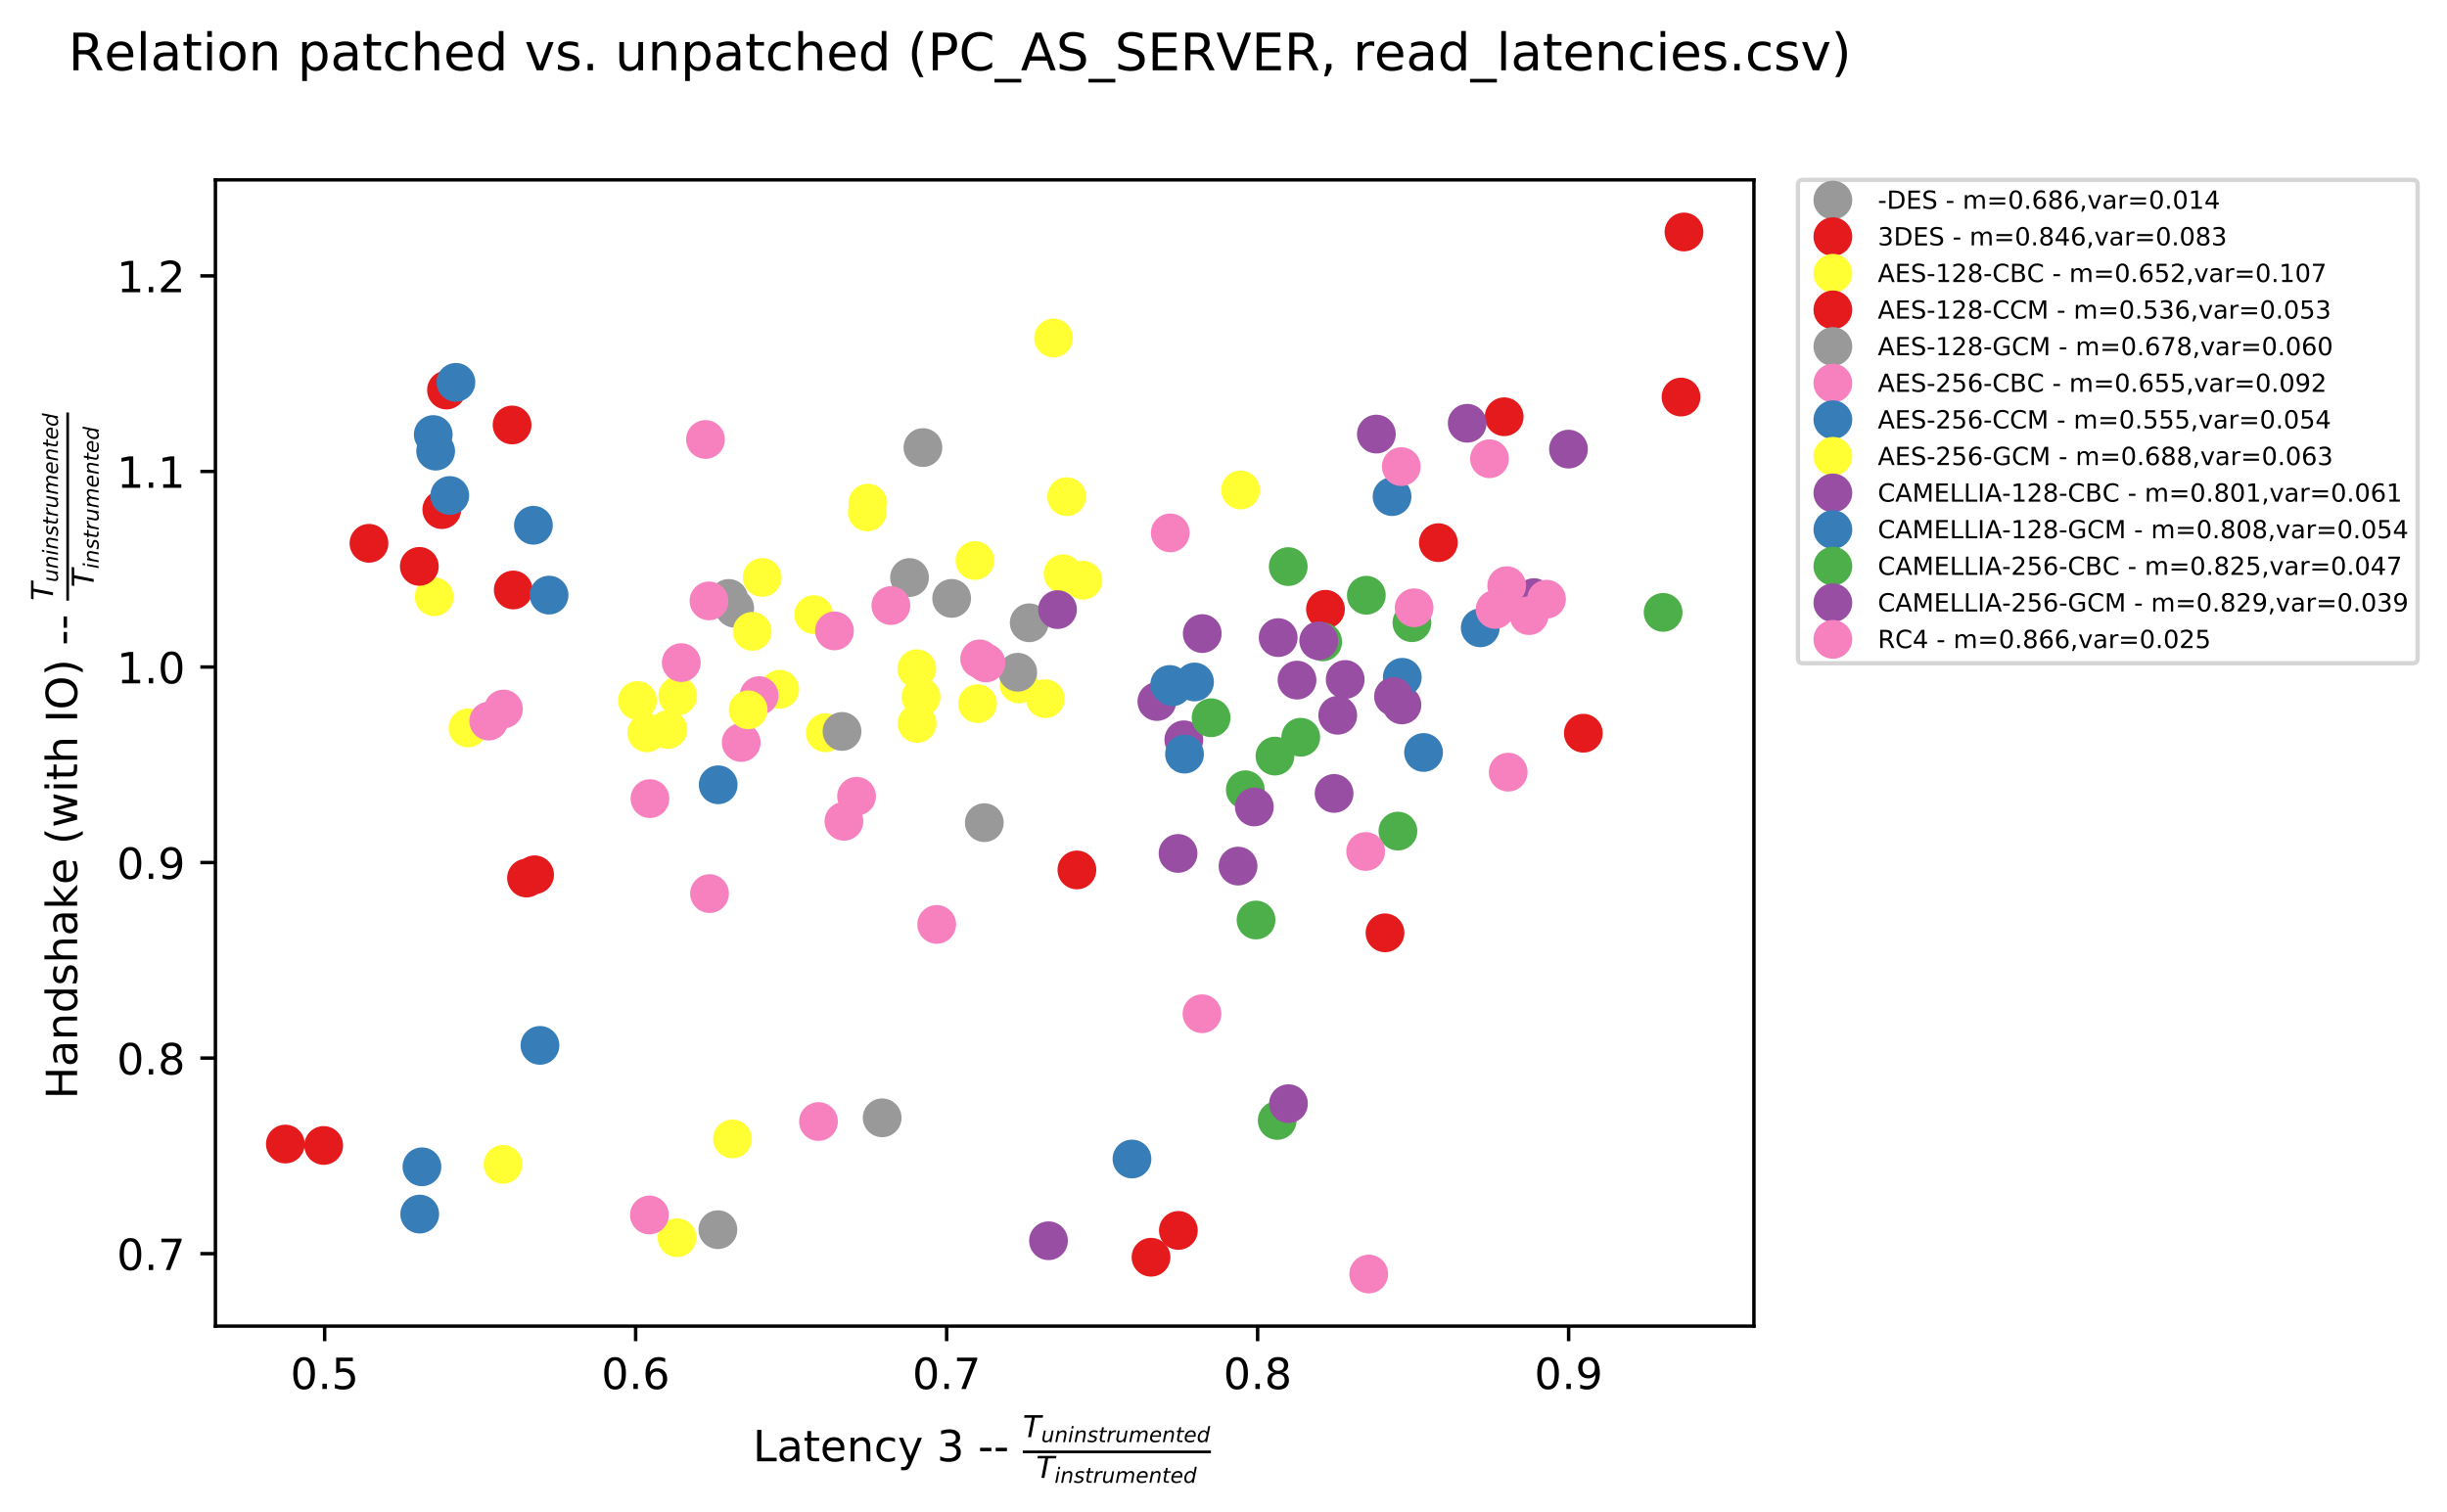 <?xml version="1.0" encoding="utf-8" standalone="no"?>
<!DOCTYPE svg PUBLIC "-//W3C//DTD SVG 1.1//EN"
  "http://www.w3.org/Graphics/SVG/1.1/DTD/svg11.dtd">
<!-- Created with matplotlib (http://matplotlib.org/) -->
<svg height="351pt" version="1.1" viewBox="0 0 568 351" width="568pt" xmlns="http://www.w3.org/2000/svg" xmlns:xlink="http://www.w3.org/1999/xlink">
 <defs>
  <style type="text/css">
*{stroke-linecap:butt;stroke-linejoin:round;}
  </style>
 </defs>
 <g id="figure_1">
  <g id="patch_1">
   <path d="M 0 351.65 
L 568.38 351.65 
L 568.38 0 
L 0 0 
z
" style="fill:#ffffff;"/>
  </g>
  <g id="axes_1">
   <g id="patch_2">
    <path d="M 50.003 307.872 
L 407.123 307.872 
L 407.123 41.76 
L 50.003 41.76 
z
" style="fill:#ffffff;"/>
   </g>
   <g id="matplotlib.axis_1">
    <g id="xtick_1">
     <g id="line2d_1">
      <defs>
       <path d="M 0 0 
L 0 3.5 
" id="m5a3a9d5b64" style="stroke:#000000;stroke-width:0.8;"/>
      </defs>
      <g>
       <use style="stroke:#000000;stroke-width:0.8;" x="75.359" xlink:href="#m5a3a9d5b64" y="307.872"/>
      </g>
     </g>
     <g id="text_1">
      <!-- 0.5 -->
      <defs>
       <path d="M 31.781 66.406 
Q 24.172 66.406 20.328 58.906 
Q 16.5 51.422 16.5 36.375 
Q 16.5 21.391 20.328 13.891 
Q 24.172 6.391 31.781 6.391 
Q 39.453 6.391 43.281 13.891 
Q 47.125 21.391 47.125 36.375 
Q 47.125 51.422 43.281 58.906 
Q 39.453 66.406 31.781 66.406 
M 31.781 74.219 
Q 44.047 74.219 50.516 64.516 
Q 56.984 54.828 56.984 36.375 
Q 56.984 17.969 50.516 8.266 
Q 44.047 -1.422 31.781 -1.422 
Q 19.531 -1.422 13.062 8.266 
Q 6.594 17.969 6.594 36.375 
Q 6.594 54.828 13.062 64.516 
Q 19.531 74.219 31.781 74.219 
" id="DejaVuSans-30"/>
       <path d="M 10.688 12.406 
L 21 12.406 
L 21 0 
L 10.688 0 
z
" id="DejaVuSans-2e"/>
       <path d="M 10.797 72.906 
L 49.516 72.906 
L 49.516 64.594 
L 19.828 64.594 
L 19.828 46.734 
Q 21.969 47.469 24.109 47.828 
Q 26.266 48.188 28.422 48.188 
Q 40.625 48.188 47.75 41.5 
Q 54.891 34.812 54.891 23.391 
Q 54.891 11.625 47.562 5.094 
Q 40.234 -1.422 26.906 -1.422 
Q 22.312 -1.422 17.547 -0.641 
Q 12.797 0.141 7.719 1.703 
L 7.719 11.625 
Q 12.109 9.234 16.797 8.062 
Q 21.484 6.891 26.703 6.891 
Q 35.156 6.891 40.078 11.328 
Q 45.016 15.766 45.016 23.391 
Q 45.016 31 40.078 35.438 
Q 35.156 39.891 26.703 39.891 
Q 22.75 39.891 18.812 39.016 
Q 14.891 38.141 10.797 36.281 
z
" id="DejaVuSans-35"/>
      </defs>
      <g transform="translate(67.408 322.47)scale(0.1 -0.1)">
       <use xlink:href="#DejaVuSans-30"/>
       <use x="63.623" xlink:href="#DejaVuSans-2e"/>
       <use x="95.41" xlink:href="#DejaVuSans-35"/>
      </g>
     </g>
    </g>
    <g id="xtick_2">
     <g id="line2d_2">
      <g>
       <use style="stroke:#000000;stroke-width:0.8;" x="147.547" xlink:href="#m5a3a9d5b64" y="307.872"/>
      </g>
     </g>
     <g id="text_2">
      <!-- 0.6 -->
      <defs>
       <path d="M 33.016 40.375 
Q 26.375 40.375 22.484 35.828 
Q 18.609 31.297 18.609 23.391 
Q 18.609 15.531 22.484 10.953 
Q 26.375 6.391 33.016 6.391 
Q 39.656 6.391 43.531 10.953 
Q 47.406 15.531 47.406 23.391 
Q 47.406 31.297 43.531 35.828 
Q 39.656 40.375 33.016 40.375 
M 52.594 71.297 
L 52.594 62.312 
Q 48.875 64.062 45.094 64.984 
Q 41.312 65.922 37.594 65.922 
Q 27.828 65.922 22.672 59.328 
Q 17.531 52.734 16.797 39.406 
Q 19.672 43.656 24.016 45.922 
Q 28.375 48.188 33.594 48.188 
Q 44.578 48.188 50.953 41.516 
Q 57.328 34.859 57.328 23.391 
Q 57.328 12.156 50.688 5.359 
Q 44.047 -1.422 33.016 -1.422 
Q 20.359 -1.422 13.672 8.266 
Q 6.984 17.969 6.984 36.375 
Q 6.984 53.656 15.188 63.938 
Q 23.391 74.219 37.203 74.219 
Q 40.922 74.219 44.703 73.484 
Q 48.484 72.75 52.594 71.297 
" id="DejaVuSans-36"/>
      </defs>
      <g transform="translate(139.596 322.47)scale(0.1 -0.1)">
       <use xlink:href="#DejaVuSans-30"/>
       <use x="63.623" xlink:href="#DejaVuSans-2e"/>
       <use x="95.41" xlink:href="#DejaVuSans-36"/>
      </g>
     </g>
    </g>
    <g id="xtick_3">
     <g id="line2d_3">
      <g>
       <use style="stroke:#000000;stroke-width:0.8;" x="219.736" xlink:href="#m5a3a9d5b64" y="307.872"/>
      </g>
     </g>
     <g id="text_3">
      <!-- 0.7 -->
      <defs>
       <path d="M 8.203 72.906 
L 55.078 72.906 
L 55.078 68.703 
L 28.609 0 
L 18.312 0 
L 43.219 64.594 
L 8.203 64.594 
z
" id="DejaVuSans-37"/>
      </defs>
      <g transform="translate(211.784 322.47)scale(0.1 -0.1)">
       <use xlink:href="#DejaVuSans-30"/>
       <use x="63.623" xlink:href="#DejaVuSans-2e"/>
       <use x="95.41" xlink:href="#DejaVuSans-37"/>
      </g>
     </g>
    </g>
    <g id="xtick_4">
     <g id="line2d_4">
      <g>
       <use style="stroke:#000000;stroke-width:0.8;" x="291.924" xlink:href="#m5a3a9d5b64" y="307.872"/>
      </g>
     </g>
     <g id="text_4">
      <!-- 0.8 -->
      <defs>
       <path d="M 31.781 34.625 
Q 24.75 34.625 20.719 30.859 
Q 16.703 27.094 16.703 20.516 
Q 16.703 13.922 20.719 10.156 
Q 24.75 6.391 31.781 6.391 
Q 38.812 6.391 42.859 10.172 
Q 46.922 13.969 46.922 20.516 
Q 46.922 27.094 42.891 30.859 
Q 38.875 34.625 31.781 34.625 
M 21.922 38.812 
Q 15.578 40.375 12.031 44.719 
Q 8.5 49.078 8.5 55.328 
Q 8.5 64.062 14.719 69.141 
Q 20.953 74.219 31.781 74.219 
Q 42.672 74.219 48.875 69.141 
Q 55.078 64.062 55.078 55.328 
Q 55.078 49.078 51.531 44.719 
Q 48 40.375 41.703 38.812 
Q 48.828 37.156 52.797 32.312 
Q 56.781 27.484 56.781 20.516 
Q 56.781 9.906 50.312 4.234 
Q 43.844 -1.422 31.781 -1.422 
Q 19.734 -1.422 13.25 4.234 
Q 6.781 9.906 6.781 20.516 
Q 6.781 27.484 10.781 32.312 
Q 14.797 37.156 21.922 38.812 
M 18.312 54.391 
Q 18.312 48.734 21.844 45.562 
Q 25.391 42.391 31.781 42.391 
Q 38.141 42.391 41.719 45.562 
Q 45.312 48.734 45.312 54.391 
Q 45.312 60.062 41.719 63.234 
Q 38.141 66.406 31.781 66.406 
Q 25.391 66.406 21.844 63.234 
Q 18.312 60.062 18.312 54.391 
" id="DejaVuSans-38"/>
      </defs>
      <g transform="translate(283.972 322.47)scale(0.1 -0.1)">
       <use xlink:href="#DejaVuSans-30"/>
       <use x="63.623" xlink:href="#DejaVuSans-2e"/>
       <use x="95.41" xlink:href="#DejaVuSans-38"/>
      </g>
     </g>
    </g>
    <g id="xtick_5">
     <g id="line2d_5">
      <g>
       <use style="stroke:#000000;stroke-width:0.8;" x="364.112" xlink:href="#m5a3a9d5b64" y="307.872"/>
      </g>
     </g>
     <g id="text_5">
      <!-- 0.9 -->
      <defs>
       <path d="M 10.984 1.516 
L 10.984 10.5 
Q 14.703 8.734 18.5 7.812 
Q 22.312 6.891 25.984 6.891 
Q 35.75 6.891 40.891 13.453 
Q 46.047 20.016 46.781 33.406 
Q 43.953 29.203 39.594 26.953 
Q 35.25 24.703 29.984 24.703 
Q 19.047 24.703 12.672 31.312 
Q 6.297 37.938 6.297 49.422 
Q 6.297 60.641 12.938 67.422 
Q 19.578 74.219 30.609 74.219 
Q 43.266 74.219 49.922 64.516 
Q 56.594 54.828 56.594 36.375 
Q 56.594 19.141 48.406 8.859 
Q 40.234 -1.422 26.422 -1.422 
Q 22.703 -1.422 18.891 -0.688 
Q 15.094 0.047 10.984 1.516 
M 30.609 32.422 
Q 37.25 32.422 41.125 36.953 
Q 45.016 41.5 45.016 49.422 
Q 45.016 57.281 41.125 61.844 
Q 37.25 66.406 30.609 66.406 
Q 23.969 66.406 20.094 61.844 
Q 16.219 57.281 16.219 49.422 
Q 16.219 41.5 20.094 36.953 
Q 23.969 32.422 30.609 32.422 
" id="DejaVuSans-39"/>
      </defs>
      <g transform="translate(356.16 322.47)scale(0.1 -0.1)">
       <use xlink:href="#DejaVuSans-30"/>
       <use x="63.623" xlink:href="#DejaVuSans-2e"/>
       <use x="95.41" xlink:href="#DejaVuSans-39"/>
      </g>
     </g>
    </g>
    <g id="text_6">
     <!-- Latency 3 - - $\frac{T_{uninstrumented}}{T_{instrumented}}$ -->
     <defs>
      <path d="M 9.812 72.906 
L 19.672 72.906 
L 19.672 8.297 
L 55.172 8.297 
L 55.172 0 
L 9.812 0 
z
" id="DejaVuSans-4c"/>
      <path d="M 34.281 27.484 
Q 23.391 27.484 19.188 25 
Q 14.984 22.516 14.984 16.5 
Q 14.984 11.719 18.141 8.906 
Q 21.297 6.109 26.703 6.109 
Q 34.188 6.109 38.703 11.406 
Q 43.219 16.703 43.219 25.484 
L 43.219 27.484 
z
M 52.203 31.203 
L 52.203 0 
L 43.219 0 
L 43.219 8.297 
Q 40.141 3.328 35.547 0.953 
Q 30.953 -1.422 24.312 -1.422 
Q 15.922 -1.422 10.953 3.297 
Q 6 8.016 6 15.922 
Q 6 25.141 12.172 29.828 
Q 18.359 34.516 30.609 34.516 
L 43.219 34.516 
L 43.219 35.406 
Q 43.219 41.609 39.141 45 
Q 35.062 48.391 27.688 48.391 
Q 23 48.391 18.547 47.266 
Q 14.109 46.141 10.016 43.891 
L 10.016 52.203 
Q 14.938 54.109 19.578 55.047 
Q 24.219 56 28.609 56 
Q 40.484 56 46.344 49.844 
Q 52.203 43.703 52.203 31.203 
" id="DejaVuSans-61"/>
      <path d="M 18.312 70.219 
L 18.312 54.688 
L 36.812 54.688 
L 36.812 47.703 
L 18.312 47.703 
L 18.312 18.016 
Q 18.312 11.328 20.141 9.422 
Q 21.969 7.516 27.594 7.516 
L 36.812 7.516 
L 36.812 0 
L 27.594 0 
Q 17.188 0 13.234 3.875 
Q 9.281 7.766 9.281 18.016 
L 9.281 47.703 
L 2.688 47.703 
L 2.688 54.688 
L 9.281 54.688 
L 9.281 70.219 
z
" id="DejaVuSans-74"/>
      <path d="M 56.203 29.594 
L 56.203 25.203 
L 14.891 25.203 
Q 15.484 15.922 20.484 11.062 
Q 25.484 6.203 34.422 6.203 
Q 39.594 6.203 44.453 7.469 
Q 49.312 8.734 54.109 11.281 
L 54.109 2.781 
Q 49.266 0.734 44.188 -0.344 
Q 39.109 -1.422 33.891 -1.422 
Q 20.797 -1.422 13.156 6.188 
Q 5.516 13.812 5.516 26.812 
Q 5.516 40.234 12.766 48.109 
Q 20.016 56 32.328 56 
Q 43.359 56 49.781 48.891 
Q 56.203 41.797 56.203 29.594 
M 47.219 32.234 
Q 47.125 39.594 43.094 43.984 
Q 39.062 48.391 32.422 48.391 
Q 24.906 48.391 20.391 44.141 
Q 15.875 39.891 15.188 32.172 
z
" id="DejaVuSans-65"/>
      <path d="M 54.891 33.016 
L 54.891 0 
L 45.906 0 
L 45.906 32.719 
Q 45.906 40.484 42.875 44.328 
Q 39.844 48.188 33.797 48.188 
Q 26.516 48.188 22.312 43.547 
Q 18.109 38.922 18.109 30.906 
L 18.109 0 
L 9.078 0 
L 9.078 54.688 
L 18.109 54.688 
L 18.109 46.188 
Q 21.344 51.125 25.703 53.562 
Q 30.078 56 35.797 56 
Q 45.219 56 50.047 50.172 
Q 54.891 44.344 54.891 33.016 
" id="DejaVuSans-6e"/>
      <path d="M 48.781 52.594 
L 48.781 44.188 
Q 44.969 46.297 41.141 47.344 
Q 37.312 48.391 33.406 48.391 
Q 24.656 48.391 19.812 42.844 
Q 14.984 37.312 14.984 27.297 
Q 14.984 17.281 19.812 11.734 
Q 24.656 6.203 33.406 6.203 
Q 37.312 6.203 41.141 7.25 
Q 44.969 8.297 48.781 10.406 
L 48.781 2.094 
Q 45.016 0.344 40.984 -0.531 
Q 36.969 -1.422 32.422 -1.422 
Q 20.062 -1.422 12.781 6.344 
Q 5.516 14.109 5.516 27.297 
Q 5.516 40.672 12.859 48.328 
Q 20.219 56 33.016 56 
Q 37.156 56 41.109 55.141 
Q 45.062 54.297 48.781 52.594 
" id="DejaVuSans-63"/>
      <path d="M 32.172 -5.078 
Q 28.375 -14.844 24.75 -17.812 
Q 21.141 -20.797 15.094 -20.797 
L 7.906 -20.797 
L 7.906 -13.281 
L 13.188 -13.281 
Q 16.891 -13.281 18.938 -11.516 
Q 21 -9.766 23.484 -3.219 
L 25.094 0.875 
L 2.984 54.688 
L 12.5 54.688 
L 29.594 11.922 
L 46.688 54.688 
L 56.203 54.688 
z
" id="DejaVuSans-79"/>
      <path id="DejaVuSans-20"/>
      <path d="M 40.578 39.312 
Q 47.656 37.797 51.625 33 
Q 55.609 28.219 55.609 21.188 
Q 55.609 10.406 48.188 4.484 
Q 40.766 -1.422 27.094 -1.422 
Q 22.516 -1.422 17.656 -0.516 
Q 12.797 0.391 7.625 2.203 
L 7.625 11.719 
Q 11.719 9.328 16.594 8.109 
Q 21.484 6.891 26.812 6.891 
Q 36.078 6.891 40.938 10.547 
Q 45.797 14.203 45.797 21.188 
Q 45.797 27.641 41.281 31.266 
Q 36.766 34.906 28.719 34.906 
L 20.219 34.906 
L 20.219 43.016 
L 29.109 43.016 
Q 36.375 43.016 40.234 45.922 
Q 44.094 48.828 44.094 54.297 
Q 44.094 59.906 40.109 62.906 
Q 36.141 65.922 28.719 65.922 
Q 24.656 65.922 20.016 65.031 
Q 15.375 64.156 9.812 62.312 
L 9.812 71.094 
Q 15.438 72.656 20.344 73.438 
Q 25.25 74.219 29.594 74.219 
Q 40.828 74.219 47.359 69.109 
Q 53.906 64.016 53.906 55.328 
Q 53.906 49.266 50.438 45.094 
Q 46.969 40.922 40.578 39.312 
" id="DejaVuSans-33"/>
      <path d="M 4.891 31.391 
L 31.203 31.391 
L 31.203 23.391 
L 4.891 23.391 
z
" id="DejaVuSans-2d"/>
      <path d="M 5.906 72.906 
L 67.578 72.906 
L 66.016 64.594 
L 39.984 64.594 
L 27.484 0 
L 17.578 0 
L 30.078 64.594 
L 4.297 64.594 
z
" id="DejaVuSans-Oblique-54"/>
      <path d="M 6.688 21.688 
L 13.094 54.688 
L 22.125 54.688 
L 15.719 22.016 
Q 15.234 19.625 15.016 17.922 
Q 14.797 16.219 14.797 15.094 
Q 14.797 10.938 17.328 8.656 
Q 19.875 6.391 24.516 6.391 
Q 31.734 6.391 37 11.266 
Q 42.281 16.156 43.891 24.422 
L 49.906 54.688 
L 58.891 54.688 
L 48.297 0 
L 39.312 0 
L 41.109 8.594 
Q 37.312 3.812 32.062 1.188 
Q 26.812 -1.422 20.906 -1.422 
Q 13.719 -1.422 9.719 2.516 
Q 5.719 6.453 5.719 13.484 
Q 5.719 14.938 5.953 17.141 
Q 6.203 19.344 6.688 21.688 
" id="DejaVuSans-Oblique-75"/>
      <path d="M 55.719 33.016 
L 49.312 0 
L 40.281 0 
L 46.688 32.672 
Q 47.125 34.969 47.359 36.719 
Q 47.609 38.484 47.609 39.5 
Q 47.609 43.609 45.016 45.891 
Q 42.438 48.188 37.797 48.188 
Q 30.562 48.188 25.344 43.375 
Q 20.125 38.578 18.5 30.328 
L 12.5 0 
L 3.516 0 
L 14.109 54.688 
L 23.094 54.688 
L 21.297 46.094 
Q 25.047 50.828 30.312 53.406 
Q 35.594 56 41.406 56 
Q 48.641 56 52.609 52.094 
Q 56.594 48.188 56.594 41.109 
Q 56.594 39.359 56.375 37.359 
Q 56.156 35.359 55.719 33.016 
" id="DejaVuSans-Oblique-6e"/>
      <path d="M 18.312 75.984 
L 27.297 75.984 
L 25.094 64.594 
L 16.109 64.594 
z
M 14.203 54.688 
L 23.188 54.688 
L 12.5 0 
L 3.516 0 
z
" id="DejaVuSans-Oblique-69"/>
      <path d="M 50 53.078 
L 48.297 44.578 
Q 44.734 46.531 40.766 47.5 
Q 36.812 48.484 32.625 48.484 
Q 25.531 48.484 21.453 46.062 
Q 17.391 43.656 17.391 39.5 
Q 17.391 34.672 26.859 32.078 
Q 27.594 31.891 27.938 31.781 
L 30.812 30.906 
Q 39.797 28.422 42.797 25.688 
Q 45.797 22.953 45.797 18.219 
Q 45.797 9.516 38.891 4.047 
Q 31.984 -1.422 20.797 -1.422 
Q 16.453 -1.422 11.672 -0.578 
Q 6.891 0.25 1.125 2 
L 2.875 11.281 
Q 7.812 8.734 12.594 7.422 
Q 17.391 6.109 21.781 6.109 
Q 28.375 6.109 32.5 8.938 
Q 36.625 11.766 36.625 16.109 
Q 36.625 20.797 25.781 23.688 
L 24.859 23.922 
L 21.781 24.703 
Q 14.938 26.516 11.766 29.469 
Q 8.594 32.422 8.594 37.016 
Q 8.594 45.75 15.156 50.875 
Q 21.734 56 33.016 56 
Q 37.453 56 41.672 55.266 
Q 45.906 54.547 50 53.078 
" id="DejaVuSans-Oblique-73"/>
      <path d="M 42.281 54.688 
L 40.922 47.703 
L 23 47.703 
L 17.188 18.016 
Q 16.891 16.359 16.75 15.234 
Q 16.609 14.109 16.609 13.484 
Q 16.609 10.359 18.484 8.938 
Q 20.359 7.516 24.516 7.516 
L 33.594 7.516 
L 32.078 0 
L 23.484 0 
Q 15.484 0 11.547 3.125 
Q 7.625 6.25 7.625 12.594 
Q 7.625 13.719 7.766 15.062 
Q 7.906 16.406 8.203 18.016 
L 14.016 47.703 
L 6.391 47.703 
L 7.812 54.688 
L 15.281 54.688 
L 18.312 70.219 
L 27.297 70.219 
L 24.312 54.688 
z
" id="DejaVuSans-Oblique-74"/>
      <path d="M 44.578 46.391 
Q 43.219 47.125 41.453 47.516 
Q 39.703 47.906 37.703 47.906 
Q 30.516 47.906 25.141 42.453 
Q 19.781 37.016 18.016 27.875 
L 12.5 0 
L 3.516 0 
L 14.203 54.688 
L 23.188 54.688 
L 21.484 46.188 
Q 25.047 50.922 30 53.453 
Q 34.969 56 40.578 56 
Q 42.047 56 43.453 55.828 
Q 44.875 55.672 46.297 55.281 
z
" id="DejaVuSans-Oblique-72"/>
      <path d="M 89.797 33.016 
L 83.406 0 
L 74.422 0 
L 80.719 32.719 
Q 81.109 34.812 81.297 36.328 
Q 81.5 37.844 81.5 38.922 
Q 81.5 43.312 79.047 45.75 
Q 76.609 48.188 72.219 48.188 
Q 65.672 48.188 60.547 43.281 
Q 55.422 38.375 53.906 30.516 
L 47.906 0 
L 38.922 0 
L 45.312 32.719 
Q 45.703 34.516 45.891 36.047 
Q 46.094 37.594 46.094 38.812 
Q 46.094 43.266 43.656 45.719 
Q 41.219 48.188 36.922 48.188 
Q 30.281 48.188 25.141 43.281 
Q 20.016 38.375 18.5 30.516 
L 12.5 0 
L 3.516 0 
L 14.203 54.688 
L 23.188 54.688 
L 21.484 46.188 
Q 25.141 50.984 30.047 53.484 
Q 34.969 56 40.578 56 
Q 46.531 56 50.359 52.875 
Q 54.203 49.75 54.984 44.188 
Q 59.078 49.953 64.469 52.969 
Q 69.875 56 75.875 56 
Q 82.906 56 86.734 51.953 
Q 90.578 47.906 90.578 40.484 
Q 90.578 38.875 90.375 36.938 
Q 90.188 35.016 89.797 33.016 
" id="DejaVuSans-Oblique-6d"/>
      <path d="M 48.094 32.234 
Q 48.25 33.016 48.312 33.844 
Q 48.391 34.672 48.391 35.5 
Q 48.391 41.453 44.891 44.922 
Q 41.406 48.391 35.406 48.391 
Q 28.719 48.391 23.578 44.156 
Q 18.453 39.938 15.828 32.172 
z
M 55.906 25.203 
L 14.109 25.203 
Q 13.812 23.344 13.719 22.266 
Q 13.625 21.188 13.625 20.406 
Q 13.625 13.625 17.797 9.906 
Q 21.969 6.203 29.594 6.203 
Q 35.453 6.203 40.672 7.516 
Q 45.906 8.844 50.391 11.375 
L 48.688 2.484 
Q 43.844 0.531 38.688 -0.438 
Q 33.547 -1.422 28.219 -1.422 
Q 16.844 -1.422 10.719 4.016 
Q 4.594 9.469 4.594 19.484 
Q 4.594 28.031 7.641 35.375 
Q 10.688 42.719 16.609 48.484 
Q 20.406 52.094 25.656 54.047 
Q 30.906 56 36.812 56 
Q 46.094 56 51.578 50.438 
Q 57.078 44.875 57.078 35.5 
Q 57.078 33.25 56.781 30.688 
Q 56.5 28.125 55.906 25.203 
" id="DejaVuSans-Oblique-65"/>
      <path d="M 41.797 8.203 
Q 38.188 3.469 33.25 1.016 
Q 28.328 -1.422 22.312 -1.422 
Q 14.109 -1.422 9.344 4.172 
Q 4.594 9.766 4.594 19.484 
Q 4.594 27.594 7.469 34.938 
Q 10.359 42.281 15.828 48.094 
Q 19.438 51.953 23.969 53.969 
Q 28.516 56 33.5 56 
Q 38.766 56 42.797 53.453 
Q 46.828 50.922 49.031 46.188 
L 54.891 75.984 
L 63.922 75.984 
L 49.125 0 
L 40.094 0 
z
M 13.922 21.094 
Q 13.922 14.016 17.109 10.062 
Q 20.312 6.109 25.984 6.109 
Q 30.172 6.109 33.766 8.125 
Q 37.359 10.156 40.094 14.109 
Q 42.969 18.219 44.625 23.578 
Q 46.297 28.953 46.297 34.188 
Q 46.297 40.969 43.094 44.766 
Q 39.891 48.578 34.281 48.578 
Q 30.031 48.578 26.359 46.578 
Q 22.703 44.578 20.125 40.828 
Q 17.281 36.766 15.594 31.391 
Q 13.922 26.031 13.922 21.094 
" id="DejaVuSans-Oblique-64"/>
     </defs>
     <g transform="translate(174.763 339.35)scale(0.1 -0.1)">
      <use transform="translate(0 0.988)" xlink:href="#DejaVuSans-4c"/>
      <use transform="translate(55.713 0.988)" xlink:href="#DejaVuSans-61"/>
      <use transform="translate(116.992 0.988)" xlink:href="#DejaVuSans-74"/>
      <use transform="translate(156.201 0.988)" xlink:href="#DejaVuSans-65"/>
      <use transform="translate(217.725 0.988)" xlink:href="#DejaVuSans-6e"/>
      <use transform="translate(281.104 0.988)" xlink:href="#DejaVuSans-63"/>
      <use transform="translate(336.084 0.988)" xlink:href="#DejaVuSans-79"/>
      <use transform="translate(395.264 0.988)" xlink:href="#DejaVuSans-20"/>
      <use transform="translate(427.051 0.988)" xlink:href="#DejaVuSans-33"/>
      <use transform="translate(490.674 0.988)" xlink:href="#DejaVuSans-20"/>
      <use transform="translate(522.461 0.988)" xlink:href="#DejaVuSans-2d"/>
      <use transform="translate(558.545 0.988)" xlink:href="#DejaVuSans-2d"/>
      <use transform="translate(594.629 0.988)" xlink:href="#DejaVuSans-20"/>
      <use transform="translate(626.416 56.966)scale(0.7)" xlink:href="#DejaVuSans-Oblique-54"/>
      <use transform="translate(669.175 45.481)scale(0.49)" xlink:href="#DejaVuSans-Oblique-75"/>
      <use transform="translate(700.23 45.481)scale(0.49)" xlink:href="#DejaVuSans-Oblique-6e"/>
      <use transform="translate(731.286 45.481)scale(0.49)" xlink:href="#DejaVuSans-Oblique-69"/>
      <use transform="translate(744.9 45.481)scale(0.49)" xlink:href="#DejaVuSans-Oblique-6e"/>
      <use transform="translate(775.956 45.481)scale(0.49)" xlink:href="#DejaVuSans-Oblique-73"/>
      <use transform="translate(801.484 45.481)scale(0.49)" xlink:href="#DejaVuSans-Oblique-74"/>
      <use transform="translate(820.697 45.481)scale(0.49)" xlink:href="#DejaVuSans-Oblique-72"/>
      <use transform="translate(840.842 45.481)scale(0.49)" xlink:href="#DejaVuSans-Oblique-75"/>
      <use transform="translate(871.898 45.481)scale(0.49)" xlink:href="#DejaVuSans-Oblique-6d"/>
      <use transform="translate(919.63 45.481)scale(0.49)" xlink:href="#DejaVuSans-Oblique-65"/>
      <use transform="translate(949.776 45.481)scale(0.49)" xlink:href="#DejaVuSans-Oblique-6e"/>
      <use transform="translate(980.832 45.481)scale(0.49)" xlink:href="#DejaVuSans-Oblique-74"/>
      <use transform="translate(1000.044 45.481)scale(0.49)" xlink:href="#DejaVuSans-Oblique-65"/>
      <use transform="translate(1030.191 45.481)scale(0.49)" xlink:href="#DejaVuSans-Oblique-64"/>
      <use transform="translate(657.416 -37.5)scale(0.7)" xlink:href="#DejaVuSans-Oblique-54"/>
      <use transform="translate(700.175 -48.984)scale(0.49)" xlink:href="#DejaVuSans-Oblique-69"/>
      <use transform="translate(713.789 -48.984)scale(0.49)" xlink:href="#DejaVuSans-Oblique-6e"/>
      <use transform="translate(744.844 -48.984)scale(0.49)" xlink:href="#DejaVuSans-Oblique-73"/>
      <use transform="translate(770.373 -48.984)scale(0.49)" xlink:href="#DejaVuSans-Oblique-74"/>
      <use transform="translate(789.585 -48.984)scale(0.49)" xlink:href="#DejaVuSans-Oblique-72"/>
      <use transform="translate(809.731 -48.984)scale(0.49)" xlink:href="#DejaVuSans-Oblique-75"/>
      <use transform="translate(840.787 -48.984)scale(0.49)" xlink:href="#DejaVuSans-Oblique-6d"/>
      <use transform="translate(888.519 -48.984)scale(0.49)" xlink:href="#DejaVuSans-Oblique-65"/>
      <use transform="translate(918.665 -48.984)scale(0.49)" xlink:href="#DejaVuSans-Oblique-6e"/>
      <use transform="translate(949.721 -48.984)scale(0.49)" xlink:href="#DejaVuSans-Oblique-74"/>
      <use transform="translate(968.933 -48.984)scale(0.49)" xlink:href="#DejaVuSans-Oblique-65"/>
      <use transform="translate(999.08 -48.984)scale(0.49)" xlink:href="#DejaVuSans-Oblique-64"/>
      <path d="M 626.416 19.785 
L 626.416 26.035 
L 1063.208 26.035 
L 1063.208 19.785 
L 626.416 19.785 
z
"/>
     </g>
    </g>
   </g>
   <g id="matplotlib.axis_2">
    <g id="ytick_1">
     <g id="line2d_6">
      <defs>
       <path d="M 0 0 
L -3.5 0 
" id="mc09b05d99e" style="stroke:#000000;stroke-width:0.8;"/>
      </defs>
      <g>
       <use style="stroke:#000000;stroke-width:0.8;" x="50.003" xlink:href="#mc09b05d99e" y="291.046"/>
      </g>
     </g>
     <g id="text_7">
      <!-- 0.7 -->
      <g transform="translate(27.1 294.845)scale(0.1 -0.1)">
       <use xlink:href="#DejaVuSans-30"/>
       <use x="63.623" xlink:href="#DejaVuSans-2e"/>
       <use x="95.41" xlink:href="#DejaVuSans-37"/>
      </g>
     </g>
    </g>
    <g id="ytick_2">
     <g id="line2d_7">
      <g>
       <use style="stroke:#000000;stroke-width:0.8;" x="50.003" xlink:href="#mc09b05d99e" y="245.647"/>
      </g>
     </g>
     <g id="text_8">
      <!-- 0.8 -->
      <g transform="translate(27.1 249.446)scale(0.1 -0.1)">
       <use xlink:href="#DejaVuSans-30"/>
       <use x="63.623" xlink:href="#DejaVuSans-2e"/>
       <use x="95.41" xlink:href="#DejaVuSans-38"/>
      </g>
     </g>
    </g>
    <g id="ytick_3">
     <g id="line2d_8">
      <g>
       <use style="stroke:#000000;stroke-width:0.8;" x="50.003" xlink:href="#mc09b05d99e" y="200.248"/>
      </g>
     </g>
     <g id="text_9">
      <!-- 0.9 -->
      <g transform="translate(27.1 204.047)scale(0.1 -0.1)">
       <use xlink:href="#DejaVuSans-30"/>
       <use x="63.623" xlink:href="#DejaVuSans-2e"/>
       <use x="95.41" xlink:href="#DejaVuSans-39"/>
      </g>
     </g>
    </g>
    <g id="ytick_4">
     <g id="line2d_9">
      <g>
       <use style="stroke:#000000;stroke-width:0.8;" x="50.003" xlink:href="#mc09b05d99e" y="154.848"/>
      </g>
     </g>
     <g id="text_10">
      <!-- 1.0 -->
      <defs>
       <path d="M 12.406 8.297 
L 28.516 8.297 
L 28.516 63.922 
L 10.984 60.406 
L 10.984 69.391 
L 28.422 72.906 
L 38.281 72.906 
L 38.281 8.297 
L 54.391 8.297 
L 54.391 0 
L 12.406 0 
z
" id="DejaVuSans-31"/>
      </defs>
      <g transform="translate(27.1 158.648)scale(0.1 -0.1)">
       <use xlink:href="#DejaVuSans-31"/>
       <use x="63.623" xlink:href="#DejaVuSans-2e"/>
       <use x="95.41" xlink:href="#DejaVuSans-30"/>
      </g>
     </g>
    </g>
    <g id="ytick_5">
     <g id="line2d_10">
      <g>
       <use style="stroke:#000000;stroke-width:0.8;" x="50.003" xlink:href="#mc09b05d99e" y="109.449"/>
      </g>
     </g>
     <g id="text_11">
      <!-- 1.1 -->
      <g transform="translate(27.1 113.248)scale(0.1 -0.1)">
       <use xlink:href="#DejaVuSans-31"/>
       <use x="63.623" xlink:href="#DejaVuSans-2e"/>
       <use x="95.41" xlink:href="#DejaVuSans-31"/>
      </g>
     </g>
    </g>
    <g id="ytick_6">
     <g id="line2d_11">
      <g>
       <use style="stroke:#000000;stroke-width:0.8;" x="50.003" xlink:href="#mc09b05d99e" y="64.05"/>
      </g>
     </g>
     <g id="text_12">
      <!-- 1.2 -->
      <defs>
       <path d="M 19.188 8.297 
L 53.609 8.297 
L 53.609 0 
L 7.328 0 
L 7.328 8.297 
Q 12.938 14.109 22.625 23.891 
Q 32.328 33.688 34.812 36.531 
Q 39.547 41.844 41.422 45.531 
Q 43.312 49.219 43.312 52.781 
Q 43.312 58.594 39.234 62.25 
Q 35.156 65.922 28.609 65.922 
Q 23.969 65.922 18.812 64.312 
Q 13.672 62.703 7.812 59.422 
L 7.812 69.391 
Q 13.766 71.781 18.938 73 
Q 24.125 74.219 28.422 74.219 
Q 39.75 74.219 46.484 68.547 
Q 53.219 62.891 53.219 53.422 
Q 53.219 48.922 51.531 44.891 
Q 49.859 40.875 45.406 35.406 
Q 44.188 33.984 37.641 27.219 
Q 31.109 20.453 19.188 8.297 
" id="DejaVuSans-32"/>
      </defs>
      <g transform="translate(27.1 67.849)scale(0.1 -0.1)">
       <use xlink:href="#DejaVuSans-31"/>
       <use x="63.623" xlink:href="#DejaVuSans-2e"/>
       <use x="95.41" xlink:href="#DejaVuSans-32"/>
      </g>
     </g>
    </g>
    <g id="text_13">
     <!-- Handshake (with IO) - - $\frac{T_{uninstrumented}}{T_{instrumented}}$ -->
     <defs>
      <path d="M 9.812 72.906 
L 19.672 72.906 
L 19.672 43.016 
L 55.516 43.016 
L 55.516 72.906 
L 65.375 72.906 
L 65.375 0 
L 55.516 0 
L 55.516 34.719 
L 19.672 34.719 
L 19.672 0 
L 9.812 0 
z
" id="DejaVuSans-48"/>
      <path d="M 45.406 46.391 
L 45.406 75.984 
L 54.391 75.984 
L 54.391 0 
L 45.406 0 
L 45.406 8.203 
Q 42.578 3.328 38.25 0.953 
Q 33.938 -1.422 27.875 -1.422 
Q 17.969 -1.422 11.734 6.484 
Q 5.516 14.406 5.516 27.297 
Q 5.516 40.188 11.734 48.094 
Q 17.969 56 27.875 56 
Q 33.938 56 38.25 53.625 
Q 42.578 51.266 45.406 46.391 
M 14.797 27.297 
Q 14.797 17.391 18.875 11.75 
Q 22.953 6.109 30.078 6.109 
Q 37.203 6.109 41.297 11.75 
Q 45.406 17.391 45.406 27.297 
Q 45.406 37.203 41.297 42.844 
Q 37.203 48.484 30.078 48.484 
Q 22.953 48.484 18.875 42.844 
Q 14.797 37.203 14.797 27.297 
" id="DejaVuSans-64"/>
      <path d="M 44.281 53.078 
L 44.281 44.578 
Q 40.484 46.531 36.375 47.5 
Q 32.281 48.484 27.875 48.484 
Q 21.188 48.484 17.844 46.438 
Q 14.5 44.391 14.5 40.281 
Q 14.5 37.156 16.891 35.375 
Q 19.281 33.594 26.516 31.984 
L 29.594 31.297 
Q 39.156 29.25 43.188 25.516 
Q 47.219 21.781 47.219 15.094 
Q 47.219 7.469 41.188 3.016 
Q 35.156 -1.422 24.609 -1.422 
Q 20.219 -1.422 15.453 -0.562 
Q 10.688 0.297 5.422 2 
L 5.422 11.281 
Q 10.406 8.688 15.234 7.391 
Q 20.062 6.109 24.812 6.109 
Q 31.156 6.109 34.562 8.281 
Q 37.984 10.453 37.984 14.406 
Q 37.984 18.062 35.516 20.016 
Q 33.062 21.969 24.703 23.781 
L 21.578 24.516 
Q 13.234 26.266 9.516 29.906 
Q 5.812 33.547 5.812 39.891 
Q 5.812 47.609 11.281 51.797 
Q 16.75 56 26.812 56 
Q 31.781 56 36.172 55.266 
Q 40.578 54.547 44.281 53.078 
" id="DejaVuSans-73"/>
      <path d="M 54.891 33.016 
L 54.891 0 
L 45.906 0 
L 45.906 32.719 
Q 45.906 40.484 42.875 44.328 
Q 39.844 48.188 33.797 48.188 
Q 26.516 48.188 22.312 43.547 
Q 18.109 38.922 18.109 30.906 
L 18.109 0 
L 9.078 0 
L 9.078 75.984 
L 18.109 75.984 
L 18.109 46.188 
Q 21.344 51.125 25.703 53.562 
Q 30.078 56 35.797 56 
Q 45.219 56 50.047 50.172 
Q 54.891 44.344 54.891 33.016 
" id="DejaVuSans-68"/>
      <path d="M 9.078 75.984 
L 18.109 75.984 
L 18.109 31.109 
L 44.922 54.688 
L 56.391 54.688 
L 27.391 29.109 
L 57.625 0 
L 45.906 0 
L 18.109 26.703 
L 18.109 0 
L 9.078 0 
z
" id="DejaVuSans-6b"/>
      <path d="M 31 75.875 
Q 24.469 64.656 21.281 53.656 
Q 18.109 42.672 18.109 31.391 
Q 18.109 20.125 21.312 9.062 
Q 24.516 -2 31 -13.188 
L 23.188 -13.188 
Q 15.875 -1.703 12.234 9.375 
Q 8.594 20.453 8.594 31.391 
Q 8.594 42.281 12.203 53.312 
Q 15.828 64.359 23.188 75.875 
z
" id="DejaVuSans-28"/>
      <path d="M 4.203 54.688 
L 13.188 54.688 
L 24.422 12.016 
L 35.594 54.688 
L 46.188 54.688 
L 57.422 12.016 
L 68.609 54.688 
L 77.594 54.688 
L 63.281 0 
L 52.688 0 
L 40.922 44.828 
L 29.109 0 
L 18.5 0 
z
" id="DejaVuSans-77"/>
      <path d="M 9.422 54.688 
L 18.406 54.688 
L 18.406 0 
L 9.422 0 
z
M 9.422 75.984 
L 18.406 75.984 
L 18.406 64.594 
L 9.422 64.594 
z
" id="DejaVuSans-69"/>
      <path d="M 9.812 72.906 
L 19.672 72.906 
L 19.672 0 
L 9.812 0 
z
" id="DejaVuSans-49"/>
      <path d="M 39.406 66.219 
Q 28.656 66.219 22.328 58.203 
Q 16.016 50.203 16.016 36.375 
Q 16.016 22.609 22.328 14.594 
Q 28.656 6.594 39.406 6.594 
Q 50.141 6.594 56.422 14.594 
Q 62.703 22.609 62.703 36.375 
Q 62.703 50.203 56.422 58.203 
Q 50.141 66.219 39.406 66.219 
M 39.406 74.219 
Q 54.734 74.219 63.906 63.938 
Q 73.094 53.656 73.094 36.375 
Q 73.094 19.141 63.906 8.859 
Q 54.734 -1.422 39.406 -1.422 
Q 24.031 -1.422 14.812 8.828 
Q 5.609 19.094 5.609 36.375 
Q 5.609 53.656 14.812 63.938 
Q 24.031 74.219 39.406 74.219 
" id="DejaVuSans-4f"/>
      <path d="M 8.016 75.875 
L 15.828 75.875 
Q 23.141 64.359 26.781 53.312 
Q 30.422 42.281 30.422 31.391 
Q 30.422 20.453 26.781 9.375 
Q 23.141 -1.703 15.828 -13.188 
L 8.016 -13.188 
Q 14.5 -2 17.703 9.062 
Q 20.906 20.125 20.906 31.391 
Q 20.906 42.672 17.703 53.656 
Q 14.5 64.656 8.016 75.875 
" id="DejaVuSans-29"/>
     </defs>
     <g transform="translate(18 255.166)rotate(-90)scale(0.1 -0.1)">
      <use transform="translate(0 0.988)" xlink:href="#DejaVuSans-48"/>
      <use transform="translate(75.195 0.988)" xlink:href="#DejaVuSans-61"/>
      <use transform="translate(136.475 0.988)" xlink:href="#DejaVuSans-6e"/>
      <use transform="translate(199.854 0.988)" xlink:href="#DejaVuSans-64"/>
      <use transform="translate(263.33 0.988)" xlink:href="#DejaVuSans-73"/>
      <use transform="translate(315.43 0.988)" xlink:href="#DejaVuSans-68"/>
      <use transform="translate(378.809 0.988)" xlink:href="#DejaVuSans-61"/>
      <use transform="translate(440.088 0.988)" xlink:href="#DejaVuSans-6b"/>
      <use transform="translate(497.998 0.988)" xlink:href="#DejaVuSans-65"/>
      <use transform="translate(559.521 0.988)" xlink:href="#DejaVuSans-20"/>
      <use transform="translate(591.309 0.988)" xlink:href="#DejaVuSans-28"/>
      <use transform="translate(630.322 0.988)" xlink:href="#DejaVuSans-77"/>
      <use transform="translate(712.109 0.988)" xlink:href="#DejaVuSans-69"/>
      <use transform="translate(739.893 0.988)" xlink:href="#DejaVuSans-74"/>
      <use transform="translate(779.102 0.988)" xlink:href="#DejaVuSans-68"/>
      <use transform="translate(842.48 0.988)" xlink:href="#DejaVuSans-20"/>
      <use transform="translate(874.268 0.988)" xlink:href="#DejaVuSans-49"/>
      <use transform="translate(903.76 0.988)" xlink:href="#DejaVuSans-4f"/>
      <use transform="translate(982.471 0.988)" xlink:href="#DejaVuSans-29"/>
      <use transform="translate(1021.484 0.988)" xlink:href="#DejaVuSans-20"/>
      <use transform="translate(1053.271 0.988)" xlink:href="#DejaVuSans-2d"/>
      <use transform="translate(1089.355 0.988)" xlink:href="#DejaVuSans-2d"/>
      <use transform="translate(1125.439 0.988)" xlink:href="#DejaVuSans-20"/>
      <use transform="translate(1157.227 56.966)scale(0.7)" xlink:href="#DejaVuSans-Oblique-54"/>
      <use transform="translate(1199.985 45.481)scale(0.49)" xlink:href="#DejaVuSans-Oblique-75"/>
      <use transform="translate(1231.041 45.481)scale(0.49)" xlink:href="#DejaVuSans-Oblique-6e"/>
      <use transform="translate(1262.097 45.481)scale(0.49)" xlink:href="#DejaVuSans-Oblique-69"/>
      <use transform="translate(1275.71 45.481)scale(0.49)" xlink:href="#DejaVuSans-Oblique-6e"/>
      <use transform="translate(1306.766 45.481)scale(0.49)" xlink:href="#DejaVuSans-Oblique-73"/>
      <use transform="translate(1332.295 45.481)scale(0.49)" xlink:href="#DejaVuSans-Oblique-74"/>
      <use transform="translate(1351.507 45.481)scale(0.49)" xlink:href="#DejaVuSans-Oblique-72"/>
      <use transform="translate(1371.653 45.481)scale(0.49)" xlink:href="#DejaVuSans-Oblique-75"/>
      <use transform="translate(1402.708 45.481)scale(0.49)" xlink:href="#DejaVuSans-Oblique-6d"/>
      <use transform="translate(1450.44 45.481)scale(0.49)" xlink:href="#DejaVuSans-Oblique-65"/>
      <use transform="translate(1480.587 45.481)scale(0.49)" xlink:href="#DejaVuSans-Oblique-6e"/>
      <use transform="translate(1511.643 45.481)scale(0.49)" xlink:href="#DejaVuSans-Oblique-74"/>
      <use transform="translate(1530.855 45.481)scale(0.49)" xlink:href="#DejaVuSans-Oblique-65"/>
      <use transform="translate(1561.001 45.481)scale(0.49)" xlink:href="#DejaVuSans-Oblique-64"/>
      <use transform="translate(1188.227 -37.5)scale(0.7)" xlink:href="#DejaVuSans-Oblique-54"/>
      <use transform="translate(1230.985 -48.984)scale(0.49)" xlink:href="#DejaVuSans-Oblique-69"/>
      <use transform="translate(1244.599 -48.984)scale(0.49)" xlink:href="#DejaVuSans-Oblique-6e"/>
      <use transform="translate(1275.655 -48.984)scale(0.49)" xlink:href="#DejaVuSans-Oblique-73"/>
      <use transform="translate(1301.184 -48.984)scale(0.49)" xlink:href="#DejaVuSans-Oblique-74"/>
      <use transform="translate(1320.396 -48.984)scale(0.49)" xlink:href="#DejaVuSans-Oblique-72"/>
      <use transform="translate(1340.542 -48.984)scale(0.49)" xlink:href="#DejaVuSans-Oblique-75"/>
      <use transform="translate(1371.597 -48.984)scale(0.49)" xlink:href="#DejaVuSans-Oblique-6d"/>
      <use transform="translate(1419.329 -48.984)scale(0.49)" xlink:href="#DejaVuSans-Oblique-65"/>
      <use transform="translate(1449.476 -48.984)scale(0.49)" xlink:href="#DejaVuSans-Oblique-6e"/>
      <use transform="translate(1480.531 -48.984)scale(0.49)" xlink:href="#DejaVuSans-Oblique-74"/>
      <use transform="translate(1499.744 -48.984)scale(0.49)" xlink:href="#DejaVuSans-Oblique-65"/>
      <use transform="translate(1529.89 -48.984)scale(0.49)" xlink:href="#DejaVuSans-Oblique-64"/>
      <path d="M 1157.227 19.785 
L 1157.227 26.035 
L 1594.019 26.035 
L 1594.019 19.785 
L 1157.227 19.785 
z
"/>
     </g>
    </g>
   </g>
   <g id="line2d_12">
    <defs>
     <path d="M 0 4 
C 1.061 4 2.078 3.579 2.828 2.828 
C 3.579 2.078 4 1.061 4 0 
C 4 -1.061 3.579 -2.078 2.828 -2.828 
C 2.078 -3.579 1.061 -4 0 -4 
C -1.061 -4 -2.078 -3.579 -2.828 -2.828 
C -3.579 -2.078 -4 -1.061 -4 0 
C -4 1.061 -3.579 2.078 -2.828 2.828 
C -2.078 3.579 -1.061 4 0 4 
z
" id="m383c32ccf7" style="stroke:#999999;"/>
    </defs>
    <g clip-path="url(#p0624dee33a)">
     <use style="fill:#999999;stroke:#999999;" x="204.768" xlink:href="#m383c32ccf7" y="259.51"/>
     <use style="fill:#999999;stroke:#999999;" x="214.234" xlink:href="#m383c32ccf7" y="103.908"/>
    </g>
   </g>
   <g id="line2d_13">
    <defs>
     <path d="M 0 4 
C 1.061 4 2.078 3.579 2.828 2.828 
C 3.579 2.078 4 1.061 4 0 
C 4 -1.061 3.579 -2.078 2.828 -2.828 
C 2.078 -3.579 1.061 -4 0 -4 
C -1.061 -4 -2.078 -3.579 -2.828 -2.828 
C -3.579 -2.078 -4 -1.061 -4 0 
C -4 1.061 -3.579 2.078 -2.828 2.828 
C -2.078 3.579 -1.061 4 0 4 
z
" id="ma2107fbde5" style="stroke:#e41a1c;"/>
    </defs>
    <g clip-path="url(#p0624dee33a)">
     <use style="fill:#e41a1c;stroke:#e41a1c;" x="390.201" xlink:href="#ma2107fbde5" y="92.182"/>
     <use style="fill:#e41a1c;stroke:#e41a1c;" x="367.528" xlink:href="#ma2107fbde5" y="170.223"/>
     <use style="fill:#e41a1c;stroke:#e41a1c;" x="267.176" xlink:href="#ma2107fbde5" y="291.878"/>
     <use style="fill:#e41a1c;stroke:#e41a1c;" x="333.877" xlink:href="#ma2107fbde5" y="125.982"/>
     <use style="fill:#e41a1c;stroke:#e41a1c;" x="321.489" xlink:href="#ma2107fbde5" y="216.565"/>
     <use style="fill:#e41a1c;stroke:#e41a1c;" x="249.972" xlink:href="#ma2107fbde5" y="201.965"/>
     <use style="fill:#e41a1c;stroke:#e41a1c;" x="390.89" xlink:href="#ma2107fbde5" y="53.856"/>
     <use style="fill:#e41a1c;stroke:#e41a1c;" x="273.527" xlink:href="#ma2107fbde5" y="285.654"/>
     <use style="fill:#e41a1c;stroke:#e41a1c;" x="307.671" xlink:href="#ma2107fbde5" y="141.446"/>
     <use style="fill:#e41a1c;stroke:#e41a1c;" x="349.155" xlink:href="#ma2107fbde5" y="96.752"/>
    </g>
   </g>
   <g id="line2d_14">
    <defs>
     <path d="M 0 4 
C 1.061 4 2.078 3.579 2.828 2.828 
C 3.579 2.078 4 1.061 4 0 
C 4 -1.061 3.579 -2.078 2.828 -2.828 
C 2.078 -3.579 1.061 -4 0 -4 
C -1.061 -4 -2.078 -3.579 -2.828 -2.828 
C -3.579 -2.078 -4 -1.061 -4 0 
C -4 1.061 -3.579 2.078 -2.828 2.828 
C -2.078 3.579 -1.061 4 0 4 
z
" id="m5ca6672bb5" style="stroke:#ffff33;"/>
    </defs>
    <g clip-path="url(#p0624dee33a)">
     <use style="fill:#ffff33;stroke:#ffff33;" x="201.438" xlink:href="#m5ca6672bb5" y="116.804"/>
     <use style="fill:#ffff33;stroke:#ffff33;" x="108.634" xlink:href="#m5ca6672bb5" y="168.999"/>
     <use style="fill:#ffff33;stroke:#ffff33;" x="246.758" xlink:href="#m5ca6672bb5" y="133.216"/>
     <use style="fill:#ffff33;stroke:#ffff33;" x="212.807" xlink:href="#m5ca6672bb5" y="155.25"/>
     <use style="fill:#ffff33;stroke:#ffff33;" x="201.312" xlink:href="#m5ca6672bb5" y="118.856"/>
     <use style="fill:#ffff33;stroke:#ffff33;" x="155.039" xlink:href="#m5ca6672bb5" y="169.363"/>
     <use style="fill:#ffff33;stroke:#ffff33;" x="176.927" xlink:href="#m5ca6672bb5" y="134.066"/>
     <use style="fill:#ffff33;stroke:#ffff33;" x="242.64" xlink:href="#m5ca6672bb5" y="162.209"/>
     <use style="fill:#ffff33;stroke:#ffff33;" x="180.991" xlink:href="#m5ca6672bb5" y="160.027"/>
     <use style="fill:#ffff33;stroke:#ffff33;" x="191.569" xlink:href="#m5ca6672bb5" y="170.12"/>
     <use style="fill:#ffff33;stroke:#ffff33;" x="116.768" xlink:href="#m5ca6672bb5" y="270.321"/>
     <use style="fill:#ffff33;stroke:#ffff33;" x="236.524" xlink:href="#m5ca6672bb5" y="158.79"/>
     <use style="fill:#ffff33;stroke:#ffff33;" x="157.161" xlink:href="#m5ca6672bb5" y="287.347"/>
     <use style="fill:#ffff33;stroke:#ffff33;" x="147.97" xlink:href="#m5ca6672bb5" y="162.627"/>
     <use style="fill:#ffff33;stroke:#ffff33;" x="287.956" xlink:href="#m5ca6672bb5" y="113.757"/>
     <use style="fill:#ffff33;stroke:#ffff33;" x="157.32" xlink:href="#m5ca6672bb5" y="161.552"/>
     <use style="fill:#ffff33;stroke:#ffff33;" x="244.549" xlink:href="#m5ca6672bb5" y="78.476"/>
     <use style="fill:#ffff33;stroke:#ffff33;" x="150.143" xlink:href="#m5ca6672bb5" y="170.135"/>
     <use style="fill:#ffff33;stroke:#ffff33;" x="100.792" xlink:href="#m5ca6672bb5" y="138.56"/>
     <use style="fill:#ffff33;stroke:#ffff33;" x="188.878" xlink:href="#m5ca6672bb5" y="142.684"/>
    </g>
   </g>
   <g id="line2d_15">
    <g clip-path="url(#p0624dee33a)">
     <use style="fill:#e41a1c;stroke:#e41a1c;" x="122.219" xlink:href="#ma2107fbde5" y="203.843"/>
     <use style="fill:#e41a1c;stroke:#e41a1c;" x="75.135" xlink:href="#ma2107fbde5" y="265.931"/>
     <use style="fill:#e41a1c;stroke:#e41a1c;" x="102.552" xlink:href="#ma2107fbde5" y="118.311"/>
     <use style="fill:#e41a1c;stroke:#e41a1c;" x="119.136" xlink:href="#ma2107fbde5" y="136.969"/>
     <use style="fill:#e41a1c;stroke:#e41a1c;" x="124.091" xlink:href="#ma2107fbde5" y="203.089"/>
     <use style="fill:#e41a1c;stroke:#e41a1c;" x="97.333" xlink:href="#ma2107fbde5" y="131.491"/>
     <use style="fill:#e41a1c;stroke:#e41a1c;" x="118.867" xlink:href="#ma2107fbde5" y="98.66"/>
     <use style="fill:#e41a1c;stroke:#e41a1c;" x="66.236" xlink:href="#ma2107fbde5" y="265.601"/>
     <use style="fill:#e41a1c;stroke:#e41a1c;" x="103.644" xlink:href="#ma2107fbde5" y="90.553"/>
     <use style="fill:#e41a1c;stroke:#e41a1c;" x="85.648" xlink:href="#ma2107fbde5" y="126.133"/>
    </g>
   </g>
   <g id="line2d_16">
    <g clip-path="url(#p0624dee33a)">
     <use style="fill:#999999;stroke:#999999;" x="166.641" xlink:href="#m383c32ccf7" y="285.482"/>
     <use style="fill:#999999;stroke:#999999;" x="220.903" xlink:href="#m383c32ccf7" y="138.921"/>
     <use style="fill:#999999;stroke:#999999;" x="238.907" xlink:href="#m383c32ccf7" y="144.586"/>
     <use style="fill:#999999;stroke:#999999;" x="170.541" xlink:href="#m383c32ccf7" y="141.219"/>
     <use style="fill:#999999;stroke:#999999;" x="236.235" xlink:href="#m383c32ccf7" y="156.07"/>
     <use style="fill:#999999;stroke:#999999;" x="211.124" xlink:href="#m383c32ccf7" y="134.079"/>
     <use style="fill:#999999;stroke:#999999;" x="228.481" xlink:href="#m383c32ccf7" y="190.987"/>
     <use style="fill:#999999;stroke:#999999;" x="195.456" xlink:href="#m383c32ccf7" y="169.809"/>
     <use style="fill:#999999;stroke:#999999;" x="169.149" xlink:href="#m383c32ccf7" y="138.929"/>
    </g>
   </g>
   <g id="line2d_17">
    <defs>
     <path d="M 0 4 
C 1.061 4 2.078 3.579 2.828 2.828 
C 3.579 2.078 4 1.061 4 0 
C 4 -1.061 3.579 -2.078 2.828 -2.828 
C 2.078 -3.579 1.061 -4 0 -4 
C -1.061 -4 -2.078 -3.579 -2.828 -2.828 
C -3.579 -2.078 -4 -1.061 -4 0 
C -4 1.061 -3.579 2.078 -2.828 2.828 
C -2.078 3.579 -1.061 4 0 4 
z
" id="m4fdb97dd9e" style="stroke:#f781bf;"/>
    </defs>
    <g clip-path="url(#p0624dee33a)">
     <use style="fill:#f781bf;stroke:#f781bf;" x="150.868" xlink:href="#m4fdb97dd9e" y="185.405"/>
     <use style="fill:#f781bf;stroke:#f781bf;" x="189.991" xlink:href="#m4fdb97dd9e" y="260.375"/>
     <use style="fill:#f781bf;stroke:#f781bf;" x="279.01" xlink:href="#m4fdb97dd9e" y="235.349"/>
     <use style="fill:#f781bf;stroke:#f781bf;" x="163.757" xlink:href="#m4fdb97dd9e" y="102.028"/>
     <use style="fill:#f781bf;stroke:#f781bf;" x="164.573" xlink:href="#m4fdb97dd9e" y="139.504"/>
     <use style="fill:#f781bf;stroke:#f781bf;" x="206.791" xlink:href="#m4fdb97dd9e" y="140.588"/>
     <use style="fill:#f781bf;stroke:#f781bf;" x="113.447" xlink:href="#m4fdb97dd9e" y="167.405"/>
     <use style="fill:#f781bf;stroke:#f781bf;" x="116.87" xlink:href="#m4fdb97dd9e" y="164.607"/>
     <use style="fill:#f781bf;stroke:#f781bf;" x="158.14" xlink:href="#m4fdb97dd9e" y="153.829"/>
     <use style="fill:#f781bf;stroke:#f781bf;" x="176.202" xlink:href="#m4fdb97dd9e" y="161.499"/>
     <use style="fill:#f781bf;stroke:#f781bf;" x="164.698" xlink:href="#m4fdb97dd9e" y="207.456"/>
     <use style="fill:#f781bf;stroke:#f781bf;" x="198.829" xlink:href="#m4fdb97dd9e" y="184.863"/>
     <use style="fill:#f781bf;stroke:#f781bf;" x="195.89" xlink:href="#m4fdb97dd9e" y="190.675"/>
     <use style="fill:#f781bf;stroke:#f781bf;" x="228.86" xlink:href="#m4fdb97dd9e" y="153.901"/>
     <use style="fill:#f781bf;stroke:#f781bf;" x="193.7" xlink:href="#m4fdb97dd9e" y="146.466"/>
     <use style="fill:#f781bf;stroke:#f781bf;" x="271.639" xlink:href="#m4fdb97dd9e" y="123.713"/>
     <use style="fill:#f781bf;stroke:#f781bf;" x="227.399" xlink:href="#m4fdb97dd9e" y="152.961"/>
     <use style="fill:#f781bf;stroke:#f781bf;" x="150.744" xlink:href="#m4fdb97dd9e" y="282.067"/>
     <use style="fill:#f781bf;stroke:#f781bf;" x="217.428" xlink:href="#m4fdb97dd9e" y="214.61"/>
     <use style="fill:#f781bf;stroke:#f781bf;" x="172.048" xlink:href="#m4fdb97dd9e" y="172.385"/>
    </g>
   </g>
   <g id="line2d_18">
    <defs>
     <path d="M 0 4 
C 1.061 4 2.078 3.579 2.828 2.828 
C 3.579 2.078 4 1.061 4 0 
C 4 -1.061 3.579 -2.078 2.828 -2.828 
C 2.078 -3.579 1.061 -4 0 -4 
C -1.061 -4 -2.078 -3.579 -2.828 -2.828 
C -3.579 -2.078 -4 -1.061 -4 0 
C -4 1.061 -3.579 2.078 -2.828 2.828 
C -2.078 3.579 -1.061 4 0 4 
z
" id="m47ccea8b9d" style="stroke:#377eb8;"/>
    </defs>
    <g clip-path="url(#p0624dee33a)">
     <use style="fill:#377eb8;stroke:#377eb8;" x="97.425" xlink:href="#m47ccea8b9d" y="281.86"/>
     <use style="fill:#377eb8;stroke:#377eb8;" x="97.944" xlink:href="#m47ccea8b9d" y="270.884"/>
     <use style="fill:#377eb8;stroke:#377eb8;" x="123.818" xlink:href="#m47ccea8b9d" y="121.944"/>
     <use style="fill:#377eb8;stroke:#377eb8;" x="105.824" xlink:href="#m47ccea8b9d" y="88.764"/>
     <use style="fill:#377eb8;stroke:#377eb8;" x="104.401" xlink:href="#m47ccea8b9d" y="115.031"/>
     <use style="fill:#377eb8;stroke:#377eb8;" x="100.568" xlink:href="#m47ccea8b9d" y="100.882"/>
     <use style="fill:#377eb8;stroke:#377eb8;" x="101.124" xlink:href="#m47ccea8b9d" y="104.736"/>
     <use style="fill:#377eb8;stroke:#377eb8;" x="125.336" xlink:href="#m47ccea8b9d" y="242.696"/>
     <use style="fill:#377eb8;stroke:#377eb8;" x="127.449" xlink:href="#m47ccea8b9d" y="138.161"/>
     <use style="fill:#377eb8;stroke:#377eb8;" x="166.708" xlink:href="#m47ccea8b9d" y="182.194"/>
    </g>
   </g>
   <g id="line2d_19">
    <g clip-path="url(#p0624dee33a)">
     <use style="fill:#ffff33;stroke:#ffff33;" x="251.39" xlink:href="#m5ca6672bb5" y="134.699"/>
     <use style="fill:#ffff33;stroke:#ffff33;" x="247.599" xlink:href="#m5ca6672bb5" y="115.301"/>
     <use style="fill:#ffff33;stroke:#ffff33;" x="213.793" xlink:href="#m5ca6672bb5" y="161.81"/>
     <use style="fill:#ffff33;stroke:#ffff33;" x="226.301" xlink:href="#m5ca6672bb5" y="130.126"/>
     <use style="fill:#ffff33;stroke:#ffff33;" x="226.914" xlink:href="#m5ca6672bb5" y="163.359"/>
     <use style="fill:#ffff33;stroke:#ffff33;" x="173.662" xlink:href="#m5ca6672bb5" y="164.791"/>
     <use style="fill:#ffff33;stroke:#ffff33;" x="170.021" xlink:href="#m5ca6672bb5" y="264.409"/>
     <use style="fill:#ffff33;stroke:#ffff33;" x="212.883" xlink:href="#m5ca6672bb5" y="167.953"/>
     <use style="fill:#ffff33;stroke:#ffff33;" x="174.609" xlink:href="#m5ca6672bb5" y="146.579"/>
    </g>
   </g>
   <g id="line2d_20">
    <defs>
     <path d="M 0 4 
C 1.061 4 2.078 3.579 2.828 2.828 
C 3.579 2.078 4 1.061 4 0 
C 4 -1.061 3.579 -2.078 2.828 -2.828 
C 2.078 -3.579 1.061 -4 0 -4 
C -1.061 -4 -2.078 -3.579 -2.828 -2.828 
C -3.579 -2.078 -4 -1.061 -4 0 
C -4 1.061 -3.579 2.078 -2.828 2.828 
C -2.078 3.579 -1.061 4 0 4 
z
" id="m2cfbd5d37b" style="stroke:#984ea3;"/>
    </defs>
    <g clip-path="url(#p0624dee33a)">
     <use style="fill:#984ea3;stroke:#984ea3;" x="296.694" xlink:href="#m2cfbd5d37b" y="148.025"/>
     <use style="fill:#984ea3;stroke:#984ea3;" x="310.518" xlink:href="#m2cfbd5d37b" y="166.059"/>
     <use style="fill:#984ea3;stroke:#984ea3;" x="364.08" xlink:href="#m2cfbd5d37b" y="104.269"/>
     <use style="fill:#984ea3;stroke:#984ea3;" x="273.449" xlink:href="#m2cfbd5d37b" y="198.134"/>
     <use style="fill:#984ea3;stroke:#984ea3;" x="279.07" xlink:href="#m2cfbd5d37b" y="147.087"/>
     <use style="fill:#984ea3;stroke:#984ea3;" x="312.249" xlink:href="#m2cfbd5d37b" y="157.746"/>
     <use style="fill:#984ea3;stroke:#984ea3;" x="243.379" xlink:href="#m2cfbd5d37b" y="288.052"/>
     <use style="fill:#984ea3;stroke:#984ea3;" x="245.471" xlink:href="#m2cfbd5d37b" y="141.526"/>
     <use style="fill:#984ea3;stroke:#984ea3;" x="268.538" xlink:href="#m2cfbd5d37b" y="162.863"/>
     <use style="fill:#984ea3;stroke:#984ea3;" x="319.484" xlink:href="#m2cfbd5d37b" y="100.776"/>
     <use style="fill:#984ea3;stroke:#984ea3;" x="274.792" xlink:href="#m2cfbd5d37b" y="171.748"/>
     <use style="fill:#984ea3;stroke:#984ea3;" x="325.413" xlink:href="#m2cfbd5d37b" y="163.656"/>
    </g>
   </g>
   <g id="line2d_21">
    <g clip-path="url(#p0624dee33a)">
     <use style="fill:#377eb8;stroke:#377eb8;" x="330.439" xlink:href="#m47ccea8b9d" y="174.693"/>
     <use style="fill:#377eb8;stroke:#377eb8;" x="272.17" xlink:href="#m47ccea8b9d" y="159.445"/>
     <use style="fill:#377eb8;stroke:#377eb8;" x="277.278" xlink:href="#m47ccea8b9d" y="158.328"/>
     <use style="fill:#377eb8;stroke:#377eb8;" x="323.13" xlink:href="#m47ccea8b9d" y="115.295"/>
     <use style="fill:#377eb8;stroke:#377eb8;" x="325.499" xlink:href="#m47ccea8b9d" y="157.243"/>
     <use style="fill:#377eb8;stroke:#377eb8;" x="271.516" xlink:href="#m47ccea8b9d" y="158.909"/>
     <use style="fill:#377eb8;stroke:#377eb8;" x="274.955" xlink:href="#m47ccea8b9d" y="175.075"/>
     <use style="fill:#377eb8;stroke:#377eb8;" x="343.598" xlink:href="#m47ccea8b9d" y="145.754"/>
     <use style="fill:#377eb8;stroke:#377eb8;" x="262.757" xlink:href="#m47ccea8b9d" y="269.074"/>
    </g>
   </g>
   <g id="line2d_22">
    <defs>
     <path d="M 0 4 
C 1.061 4 2.078 3.579 2.828 2.828 
C 3.579 2.078 4 1.061 4 0 
C 4 -1.061 3.579 -2.078 2.828 -2.828 
C 2.078 -3.579 1.061 -4 0 -4 
C -1.061 -4 -2.078 -3.579 -2.828 -2.828 
C -3.579 -2.078 -4 -1.061 -4 0 
C -4 1.061 -3.579 2.078 -2.828 2.828 
C -2.078 3.579 -1.061 4 0 4 
z
" id="m8957e2dfc8" style="stroke:#4daf4a;"/>
    </defs>
    <g clip-path="url(#p0624dee33a)">
     <use style="fill:#4daf4a;stroke:#4daf4a;" x="295.95" xlink:href="#m8957e2dfc8" y="175.529"/>
     <use style="fill:#4daf4a;stroke:#4daf4a;" x="307.029" xlink:href="#m8957e2dfc8" y="149.012"/>
     <use style="fill:#4daf4a;stroke:#4daf4a;" x="291.554" xlink:href="#m8957e2dfc8" y="213.589"/>
     <use style="fill:#4daf4a;stroke:#4daf4a;" x="289.062" xlink:href="#m8957e2dfc8" y="183.35"/>
     <use style="fill:#4daf4a;stroke:#4daf4a;" x="386.045" xlink:href="#m8957e2dfc8" y="142.17"/>
     <use style="fill:#4daf4a;stroke:#4daf4a;" x="299.03" xlink:href="#m8957e2dfc8" y="131.54"/>
     <use style="fill:#4daf4a;stroke:#4daf4a;" x="296.471" xlink:href="#m8957e2dfc8" y="260.12"/>
     <use style="fill:#4daf4a;stroke:#4daf4a;" x="317.153" xlink:href="#m8957e2dfc8" y="138.19"/>
     <use style="fill:#4daf4a;stroke:#4daf4a;" x="301.93" xlink:href="#m8957e2dfc8" y="171.157"/>
     <use style="fill:#4daf4a;stroke:#4daf4a;" x="327.736" xlink:href="#m8957e2dfc8" y="144.567"/>
     <use style="fill:#4daf4a;stroke:#4daf4a;" x="324.488" xlink:href="#m8957e2dfc8" y="192.945"/>
     <use style="fill:#4daf4a;stroke:#4daf4a;" x="281.124" xlink:href="#m8957e2dfc8" y="166.634"/>
    </g>
   </g>
   <g id="line2d_23">
    <g clip-path="url(#p0624dee33a)">
     <use style="fill:#984ea3;stroke:#984ea3;" x="301.064" xlink:href="#m2cfbd5d37b" y="157.894"/>
     <use style="fill:#984ea3;stroke:#984ea3;" x="323.465" xlink:href="#m2cfbd5d37b" y="161.702"/>
     <use style="fill:#984ea3;stroke:#984ea3;" x="291.155" xlink:href="#m2cfbd5d37b" y="187.34"/>
     <use style="fill:#984ea3;stroke:#984ea3;" x="340.57" xlink:href="#m2cfbd5d37b" y="98.265"/>
     <use style="fill:#984ea3;stroke:#984ea3;" x="287.376" xlink:href="#m2cfbd5d37b" y="201.072"/>
     <use style="fill:#984ea3;stroke:#984ea3;" x="356.043" xlink:href="#m2cfbd5d37b" y="138.742"/>
     <use style="fill:#984ea3;stroke:#984ea3;" x="306.108" xlink:href="#m2cfbd5d37b" y="148.76"/>
     <use style="fill:#984ea3;stroke:#984ea3;" x="299.081" xlink:href="#m2cfbd5d37b" y="256.228"/>
     <use style="fill:#984ea3;stroke:#984ea3;" x="309.672" xlink:href="#m2cfbd5d37b" y="184.202"/>
    </g>
   </g>
   <g id="line2d_24">
    <g clip-path="url(#p0624dee33a)">
     <use style="fill:#f781bf;stroke:#f781bf;" x="317.001" xlink:href="#m4fdb97dd9e" y="197.678"/>
     <use style="fill:#f781bf;stroke:#f781bf;" x="350.085" xlink:href="#m4fdb97dd9e" y="179.264"/>
     <use style="fill:#f781bf;stroke:#f781bf;" x="328.249" xlink:href="#m4fdb97dd9e" y="141.105"/>
     <use style="fill:#f781bf;stroke:#f781bf;" x="354.909" xlink:href="#m4fdb97dd9e" y="142.925"/>
     <use style="fill:#f781bf;stroke:#f781bf;" x="347.044" xlink:href="#m4fdb97dd9e" y="141.484"/>
     <use style="fill:#f781bf;stroke:#f781bf;" x="317.714" xlink:href="#m4fdb97dd9e" y="295.776"/>
     <use style="fill:#f781bf;stroke:#f781bf;" x="325.269" xlink:href="#m4fdb97dd9e" y="108.329"/>
     <use style="fill:#f781bf;stroke:#f781bf;" x="345.742" xlink:href="#m4fdb97dd9e" y="106.499"/>
     <use style="fill:#f781bf;stroke:#f781bf;" x="349.74" xlink:href="#m4fdb97dd9e" y="135.964"/>
     <use style="fill:#f781bf;stroke:#f781bf;" x="358.979" xlink:href="#m4fdb97dd9e" y="139.106"/>
    </g>
   </g>
   <g id="patch_3">
    <path d="M 50.003 307.872 
L 50.003 41.76 
" style="fill:none;stroke:#000000;stroke-linecap:square;stroke-linejoin:miter;stroke-width:0.8;"/>
   </g>
   <g id="patch_4">
    <path d="M 407.123 307.872 
L 407.123 41.76 
" style="fill:none;stroke:#000000;stroke-linecap:square;stroke-linejoin:miter;stroke-width:0.8;"/>
   </g>
   <g id="patch_5">
    <path d="M 50.003 307.872 
L 407.123 307.872 
" style="fill:none;stroke:#000000;stroke-linecap:square;stroke-linejoin:miter;stroke-width:0.8;"/>
   </g>
   <g id="patch_6">
    <path d="M 50.003 41.76 
L 407.123 41.76 
" style="fill:none;stroke:#000000;stroke-linecap:square;stroke-linejoin:miter;stroke-width:0.8;"/>
   </g>
   <g id="legend_1">
    <g id="patch_7">
     <path d="M 418.5 153.979 
L 560.022 153.979 
Q 561.18 153.979 561.18 152.821 
L 561.18 42.918 
Q 561.18 41.76 560.022 41.76 
L 418.5 41.76 
Q 417.342 41.76 417.342 42.918 
L 417.342 152.821 
Q 417.342 153.979 418.5 153.979 
z
" style="fill:#ffffff;opacity:0.8;stroke:#cccccc;stroke-linejoin:miter;"/>
    </g>
    <g id="line2d_25"/>
    <g id="line2d_26">
     <g>
      <use style="fill:#999999;stroke:#999999;" x="425.448" xlink:href="#m383c32ccf7" y="46.449"/>
     </g>
    </g>
    <g id="text_14">
     <!-- -DES - m=0.686,var=0.014 -->
     <defs>
      <path d="M 19.672 64.797 
L 19.672 8.109 
L 31.594 8.109 
Q 46.688 8.109 53.688 14.938 
Q 60.688 21.781 60.688 36.531 
Q 60.688 51.172 53.688 57.984 
Q 46.688 64.797 31.594 64.797 
z
M 9.812 72.906 
L 30.078 72.906 
Q 51.266 72.906 61.172 64.094 
Q 71.094 55.281 71.094 36.531 
Q 71.094 17.672 61.125 8.828 
Q 51.172 0 30.078 0 
L 9.812 0 
z
" id="DejaVuSans-44"/>
      <path d="M 9.812 72.906 
L 55.906 72.906 
L 55.906 64.594 
L 19.672 64.594 
L 19.672 43.016 
L 54.391 43.016 
L 54.391 34.719 
L 19.672 34.719 
L 19.672 8.297 
L 56.781 8.297 
L 56.781 0 
L 9.812 0 
z
" id="DejaVuSans-45"/>
      <path d="M 53.516 70.516 
L 53.516 60.891 
Q 47.906 63.578 42.922 64.891 
Q 37.938 66.219 33.297 66.219 
Q 25.25 66.219 20.875 63.094 
Q 16.5 59.969 16.5 54.203 
Q 16.5 49.359 19.406 46.891 
Q 22.312 44.438 30.422 42.922 
L 36.375 41.703 
Q 47.406 39.594 52.656 34.297 
Q 57.906 29 57.906 20.125 
Q 57.906 9.516 50.797 4.047 
Q 43.703 -1.422 29.984 -1.422 
Q 24.812 -1.422 18.969 -0.25 
Q 13.141 0.922 6.891 3.219 
L 6.891 13.375 
Q 12.891 10.016 18.656 8.297 
Q 24.422 6.594 29.984 6.594 
Q 38.422 6.594 43.016 9.906 
Q 47.609 13.234 47.609 19.391 
Q 47.609 24.75 44.312 27.781 
Q 41.016 30.812 33.5 32.328 
L 27.484 33.5 
Q 16.453 35.688 11.516 40.375 
Q 6.594 45.062 6.594 53.422 
Q 6.594 63.094 13.406 68.656 
Q 20.219 74.219 32.172 74.219 
Q 37.312 74.219 42.625 73.281 
Q 47.953 72.359 53.516 70.516 
" id="DejaVuSans-53"/>
      <path d="M 52 44.188 
Q 55.375 50.25 60.062 53.125 
Q 64.75 56 71.094 56 
Q 79.641 56 84.281 50.016 
Q 88.922 44.047 88.922 33.016 
L 88.922 0 
L 79.891 0 
L 79.891 32.719 
Q 79.891 40.578 77.094 44.375 
Q 74.312 48.188 68.609 48.188 
Q 61.625 48.188 57.562 43.547 
Q 53.516 38.922 53.516 30.906 
L 53.516 0 
L 44.484 0 
L 44.484 32.719 
Q 44.484 40.625 41.703 44.406 
Q 38.922 48.188 33.109 48.188 
Q 26.219 48.188 22.156 43.531 
Q 18.109 38.875 18.109 30.906 
L 18.109 0 
L 9.078 0 
L 9.078 54.688 
L 18.109 54.688 
L 18.109 46.188 
Q 21.188 51.219 25.484 53.609 
Q 29.781 56 35.688 56 
Q 41.656 56 45.828 52.969 
Q 50 49.953 52 44.188 
" id="DejaVuSans-6d"/>
      <path d="M 10.594 45.406 
L 73.188 45.406 
L 73.188 37.203 
L 10.594 37.203 
z
M 10.594 25.484 
L 73.188 25.484 
L 73.188 17.188 
L 10.594 17.188 
z
" id="DejaVuSans-3d"/>
      <path d="M 11.719 12.406 
L 22.016 12.406 
L 22.016 4 
L 14.016 -11.625 
L 7.719 -11.625 
L 11.719 4 
z
" id="DejaVuSans-2c"/>
      <path d="M 2.984 54.688 
L 12.5 54.688 
L 29.594 8.797 
L 46.688 54.688 
L 56.203 54.688 
L 35.688 0 
L 23.484 0 
z
" id="DejaVuSans-76"/>
      <path d="M 41.109 46.297 
Q 39.594 47.172 37.812 47.578 
Q 36.031 48 33.891 48 
Q 26.266 48 22.188 43.047 
Q 18.109 38.094 18.109 28.812 
L 18.109 0 
L 9.078 0 
L 9.078 54.688 
L 18.109 54.688 
L 18.109 46.188 
Q 20.953 51.172 25.484 53.578 
Q 30.031 56 36.531 56 
Q 37.453 56 38.578 55.875 
Q 39.703 55.766 41.062 55.516 
z
" id="DejaVuSans-72"/>
      <path d="M 37.797 64.312 
L 12.891 25.391 
L 37.797 25.391 
z
M 35.203 72.906 
L 47.609 72.906 
L 47.609 25.391 
L 58.016 25.391 
L 58.016 17.188 
L 47.609 17.188 
L 47.609 0 
L 37.797 0 
L 37.797 17.188 
L 4.891 17.188 
L 4.891 26.703 
z
" id="DejaVuSans-34"/>
     </defs>
     <g transform="translate(435.87 48.475)scale(0.058 -0.058)">
      <use xlink:href="#DejaVuSans-2d"/>
      <use x="36.084" xlink:href="#DejaVuSans-44"/>
      <use x="113.086" xlink:href="#DejaVuSans-45"/>
      <use x="176.27" xlink:href="#DejaVuSans-53"/>
      <use x="239.746" xlink:href="#DejaVuSans-20"/>
      <use x="271.533" xlink:href="#DejaVuSans-2d"/>
      <use x="307.617" xlink:href="#DejaVuSans-20"/>
      <use x="339.404" xlink:href="#DejaVuSans-6d"/>
      <use x="436.816" xlink:href="#DejaVuSans-3d"/>
      <use x="520.605" xlink:href="#DejaVuSans-30"/>
      <use x="584.229" xlink:href="#DejaVuSans-2e"/>
      <use x="616.016" xlink:href="#DejaVuSans-36"/>
      <use x="679.639" xlink:href="#DejaVuSans-38"/>
      <use x="743.262" xlink:href="#DejaVuSans-36"/>
      <use x="806.885" xlink:href="#DejaVuSans-2c"/>
      <use x="838.672" xlink:href="#DejaVuSans-76"/>
      <use x="897.852" xlink:href="#DejaVuSans-61"/>
      <use x="959.131" xlink:href="#DejaVuSans-72"/>
      <use x="1000.244" xlink:href="#DejaVuSans-3d"/>
      <use x="1084.033" xlink:href="#DejaVuSans-30"/>
      <use x="1147.656" xlink:href="#DejaVuSans-2e"/>
      <use x="1179.443" xlink:href="#DejaVuSans-30"/>
      <use x="1243.066" xlink:href="#DejaVuSans-31"/>
      <use x="1306.689" xlink:href="#DejaVuSans-34"/>
     </g>
    </g>
    <g id="line2d_27"/>
    <g id="line2d_28">
     <g>
      <use style="fill:#e41a1c;stroke:#e41a1c;" x="425.448" xlink:href="#ma2107fbde5" y="54.948"/>
     </g>
    </g>
    <g id="text_15">
     <!-- 3DES - m=0.846,var=0.083 -->
     <g transform="translate(435.87 56.974)scale(0.058 -0.058)">
      <use xlink:href="#DejaVuSans-33"/>
      <use x="63.623" xlink:href="#DejaVuSans-44"/>
      <use x="140.625" xlink:href="#DejaVuSans-45"/>
      <use x="203.809" xlink:href="#DejaVuSans-53"/>
      <use x="267.285" xlink:href="#DejaVuSans-20"/>
      <use x="299.072" xlink:href="#DejaVuSans-2d"/>
      <use x="335.156" xlink:href="#DejaVuSans-20"/>
      <use x="366.943" xlink:href="#DejaVuSans-6d"/>
      <use x="464.355" xlink:href="#DejaVuSans-3d"/>
      <use x="548.145" xlink:href="#DejaVuSans-30"/>
      <use x="611.768" xlink:href="#DejaVuSans-2e"/>
      <use x="643.555" xlink:href="#DejaVuSans-38"/>
      <use x="707.178" xlink:href="#DejaVuSans-34"/>
      <use x="770.801" xlink:href="#DejaVuSans-36"/>
      <use x="834.424" xlink:href="#DejaVuSans-2c"/>
      <use x="866.211" xlink:href="#DejaVuSans-76"/>
      <use x="925.391" xlink:href="#DejaVuSans-61"/>
      <use x="986.67" xlink:href="#DejaVuSans-72"/>
      <use x="1027.783" xlink:href="#DejaVuSans-3d"/>
      <use x="1111.572" xlink:href="#DejaVuSans-30"/>
      <use x="1175.195" xlink:href="#DejaVuSans-2e"/>
      <use x="1206.982" xlink:href="#DejaVuSans-30"/>
      <use x="1270.605" xlink:href="#DejaVuSans-38"/>
      <use x="1334.229" xlink:href="#DejaVuSans-33"/>
     </g>
    </g>
    <g id="line2d_29"/>
    <g id="line2d_30">
     <g>
      <use style="fill:#ffff33;stroke:#ffff33;" x="425.448" xlink:href="#m5ca6672bb5" y="63.446"/>
     </g>
    </g>
    <g id="text_16">
     <!-- AES-128-CBC - m=0.652,var=0.107 -->
     <defs>
      <path d="M 34.188 63.188 
L 20.797 26.906 
L 47.609 26.906 
z
M 28.609 72.906 
L 39.797 72.906 
L 67.578 0 
L 57.328 0 
L 50.688 18.703 
L 17.828 18.703 
L 11.188 0 
L 0.781 0 
z
" id="DejaVuSans-41"/>
      <path d="M 64.406 67.281 
L 64.406 56.891 
Q 59.422 61.531 53.781 63.812 
Q 48.141 66.109 41.797 66.109 
Q 29.297 66.109 22.656 58.469 
Q 16.016 50.828 16.016 36.375 
Q 16.016 21.969 22.656 14.328 
Q 29.297 6.688 41.797 6.688 
Q 48.141 6.688 53.781 8.984 
Q 59.422 11.281 64.406 15.922 
L 64.406 5.609 
Q 59.234 2.094 53.438 0.328 
Q 47.656 -1.422 41.219 -1.422 
Q 24.656 -1.422 15.125 8.703 
Q 5.609 18.844 5.609 36.375 
Q 5.609 53.953 15.125 64.078 
Q 24.656 74.219 41.219 74.219 
Q 47.75 74.219 53.531 72.484 
Q 59.328 70.75 64.406 67.281 
" id="DejaVuSans-43"/>
      <path d="M 19.672 34.812 
L 19.672 8.109 
L 35.5 8.109 
Q 43.453 8.109 47.281 11.406 
Q 51.125 14.703 51.125 21.484 
Q 51.125 28.328 47.281 31.562 
Q 43.453 34.812 35.5 34.812 
z
M 19.672 64.797 
L 19.672 42.828 
L 34.281 42.828 
Q 41.5 42.828 45.031 45.531 
Q 48.578 48.25 48.578 53.812 
Q 48.578 59.328 45.031 62.062 
Q 41.5 64.797 34.281 64.797 
z
M 9.812 72.906 
L 35.016 72.906 
Q 46.297 72.906 52.391 68.219 
Q 58.5 63.531 58.5 54.891 
Q 58.5 48.188 55.375 44.234 
Q 52.25 40.281 46.188 39.312 
Q 53.469 37.75 57.5 32.781 
Q 61.531 27.828 61.531 20.406 
Q 61.531 10.641 54.891 5.312 
Q 48.25 0 35.984 0 
L 9.812 0 
z
" id="DejaVuSans-42"/>
     </defs>
     <g transform="translate(435.87 65.473)scale(0.058 -0.058)">
      <use xlink:href="#DejaVuSans-41"/>
      <use x="68.408" xlink:href="#DejaVuSans-45"/>
      <use x="131.592" xlink:href="#DejaVuSans-53"/>
      <use x="195.068" xlink:href="#DejaVuSans-2d"/>
      <use x="231.152" xlink:href="#DejaVuSans-31"/>
      <use x="294.775" xlink:href="#DejaVuSans-32"/>
      <use x="358.398" xlink:href="#DejaVuSans-38"/>
      <use x="422.021" xlink:href="#DejaVuSans-2d"/>
      <use x="458.105" xlink:href="#DejaVuSans-43"/>
      <use x="527.93" xlink:href="#DejaVuSans-42"/>
      <use x="596.518" xlink:href="#DejaVuSans-43"/>
      <use x="666.342" xlink:href="#DejaVuSans-20"/>
      <use x="698.129" xlink:href="#DejaVuSans-2d"/>
      <use x="734.213" xlink:href="#DejaVuSans-20"/>
      <use x="766" xlink:href="#DejaVuSans-6d"/>
      <use x="863.412" xlink:href="#DejaVuSans-3d"/>
      <use x="947.201" xlink:href="#DejaVuSans-30"/>
      <use x="1010.824" xlink:href="#DejaVuSans-2e"/>
      <use x="1042.611" xlink:href="#DejaVuSans-36"/>
      <use x="1106.234" xlink:href="#DejaVuSans-35"/>
      <use x="1169.857" xlink:href="#DejaVuSans-32"/>
      <use x="1233.48" xlink:href="#DejaVuSans-2c"/>
      <use x="1265.268" xlink:href="#DejaVuSans-76"/>
      <use x="1324.447" xlink:href="#DejaVuSans-61"/>
      <use x="1385.727" xlink:href="#DejaVuSans-72"/>
      <use x="1426.84" xlink:href="#DejaVuSans-3d"/>
      <use x="1510.629" xlink:href="#DejaVuSans-30"/>
      <use x="1574.252" xlink:href="#DejaVuSans-2e"/>
      <use x="1606.039" xlink:href="#DejaVuSans-31"/>
      <use x="1669.662" xlink:href="#DejaVuSans-30"/>
      <use x="1733.285" xlink:href="#DejaVuSans-37"/>
     </g>
    </g>
    <g id="line2d_31"/>
    <g id="line2d_32">
     <g>
      <use style="fill:#e41a1c;stroke:#e41a1c;" x="425.448" xlink:href="#ma2107fbde5" y="71.945"/>
     </g>
    </g>
    <g id="text_17">
     <!-- AES-128-CCM - m=0.536,var=0.053 -->
     <defs>
      <path d="M 9.812 72.906 
L 24.516 72.906 
L 43.109 23.297 
L 61.812 72.906 
L 76.516 72.906 
L 76.516 0 
L 66.891 0 
L 66.891 64.016 
L 48.094 14.016 
L 38.188 14.016 
L 19.391 64.016 
L 19.391 0 
L 9.812 0 
z
" id="DejaVuSans-4d"/>
     </defs>
     <g transform="translate(435.87 73.971)scale(0.058 -0.058)">
      <use xlink:href="#DejaVuSans-41"/>
      <use x="68.408" xlink:href="#DejaVuSans-45"/>
      <use x="131.592" xlink:href="#DejaVuSans-53"/>
      <use x="195.068" xlink:href="#DejaVuSans-2d"/>
      <use x="231.152" xlink:href="#DejaVuSans-31"/>
      <use x="294.775" xlink:href="#DejaVuSans-32"/>
      <use x="358.398" xlink:href="#DejaVuSans-38"/>
      <use x="422.021" xlink:href="#DejaVuSans-2d"/>
      <use x="458.105" xlink:href="#DejaVuSans-43"/>
      <use x="527.93" xlink:href="#DejaVuSans-43"/>
      <use x="597.754" xlink:href="#DejaVuSans-4d"/>
      <use x="684.033" xlink:href="#DejaVuSans-20"/>
      <use x="715.82" xlink:href="#DejaVuSans-2d"/>
      <use x="751.904" xlink:href="#DejaVuSans-20"/>
      <use x="783.691" xlink:href="#DejaVuSans-6d"/>
      <use x="881.104" xlink:href="#DejaVuSans-3d"/>
      <use x="964.893" xlink:href="#DejaVuSans-30"/>
      <use x="1028.516" xlink:href="#DejaVuSans-2e"/>
      <use x="1060.303" xlink:href="#DejaVuSans-35"/>
      <use x="1123.926" xlink:href="#DejaVuSans-33"/>
      <use x="1187.549" xlink:href="#DejaVuSans-36"/>
      <use x="1251.172" xlink:href="#DejaVuSans-2c"/>
      <use x="1282.959" xlink:href="#DejaVuSans-76"/>
      <use x="1342.139" xlink:href="#DejaVuSans-61"/>
      <use x="1403.418" xlink:href="#DejaVuSans-72"/>
      <use x="1444.531" xlink:href="#DejaVuSans-3d"/>
      <use x="1528.32" xlink:href="#DejaVuSans-30"/>
      <use x="1591.943" xlink:href="#DejaVuSans-2e"/>
      <use x="1623.73" xlink:href="#DejaVuSans-30"/>
      <use x="1687.354" xlink:href="#DejaVuSans-35"/>
      <use x="1750.977" xlink:href="#DejaVuSans-33"/>
     </g>
    </g>
    <g id="line2d_33"/>
    <g id="line2d_34">
     <g>
      <use style="fill:#999999;stroke:#999999;" x="425.448" xlink:href="#m383c32ccf7" y="80.444"/>
     </g>
    </g>
    <g id="text_18">
     <!-- AES-128-GCM - m=0.678,var=0.060 -->
     <defs>
      <path d="M 59.516 10.406 
L 59.516 29.984 
L 43.406 29.984 
L 43.406 38.094 
L 69.281 38.094 
L 69.281 6.781 
Q 63.578 2.734 56.688 0.656 
Q 49.812 -1.422 42 -1.422 
Q 24.906 -1.422 15.25 8.562 
Q 5.609 18.562 5.609 36.375 
Q 5.609 54.25 15.25 64.234 
Q 24.906 74.219 42 74.219 
Q 49.125 74.219 55.547 72.453 
Q 61.969 70.703 67.391 67.281 
L 67.391 56.781 
Q 61.922 61.422 55.766 63.766 
Q 49.609 66.109 42.828 66.109 
Q 29.438 66.109 22.719 58.641 
Q 16.016 51.172 16.016 36.375 
Q 16.016 21.625 22.719 14.156 
Q 29.438 6.688 42.828 6.688 
Q 48.047 6.688 52.141 7.594 
Q 56.25 8.5 59.516 10.406 
" id="DejaVuSans-47"/>
     </defs>
     <g transform="translate(435.87 82.47)scale(0.058 -0.058)">
      <use xlink:href="#DejaVuSans-41"/>
      <use x="68.408" xlink:href="#DejaVuSans-45"/>
      <use x="131.592" xlink:href="#DejaVuSans-53"/>
      <use x="195.068" xlink:href="#DejaVuSans-2d"/>
      <use x="231.152" xlink:href="#DejaVuSans-31"/>
      <use x="294.775" xlink:href="#DejaVuSans-32"/>
      <use x="358.398" xlink:href="#DejaVuSans-38"/>
      <use x="422.021" xlink:href="#DejaVuSans-2d"/>
      <use x="458.152" xlink:href="#DejaVuSans-47"/>
      <use x="535.643" xlink:href="#DejaVuSans-43"/>
      <use x="605.467" xlink:href="#DejaVuSans-4d"/>
      <use x="691.746" xlink:href="#DejaVuSans-20"/>
      <use x="723.533" xlink:href="#DejaVuSans-2d"/>
      <use x="759.617" xlink:href="#DejaVuSans-20"/>
      <use x="791.404" xlink:href="#DejaVuSans-6d"/>
      <use x="888.816" xlink:href="#DejaVuSans-3d"/>
      <use x="972.605" xlink:href="#DejaVuSans-30"/>
      <use x="1036.229" xlink:href="#DejaVuSans-2e"/>
      <use x="1068.016" xlink:href="#DejaVuSans-36"/>
      <use x="1131.639" xlink:href="#DejaVuSans-37"/>
      <use x="1195.262" xlink:href="#DejaVuSans-38"/>
      <use x="1258.885" xlink:href="#DejaVuSans-2c"/>
      <use x="1290.672" xlink:href="#DejaVuSans-76"/>
      <use x="1349.852" xlink:href="#DejaVuSans-61"/>
      <use x="1411.131" xlink:href="#DejaVuSans-72"/>
      <use x="1452.244" xlink:href="#DejaVuSans-3d"/>
      <use x="1536.033" xlink:href="#DejaVuSans-30"/>
      <use x="1599.656" xlink:href="#DejaVuSans-2e"/>
      <use x="1631.443" xlink:href="#DejaVuSans-30"/>
      <use x="1695.066" xlink:href="#DejaVuSans-36"/>
      <use x="1758.689" xlink:href="#DejaVuSans-30"/>
     </g>
    </g>
    <g id="line2d_35"/>
    <g id="line2d_36">
     <g>
      <use style="fill:#f781bf;stroke:#f781bf;" x="425.448" xlink:href="#m4fdb97dd9e" y="88.942"/>
     </g>
    </g>
    <g id="text_19">
     <!-- AES-256-CBC - m=0.655,var=0.092 -->
     <g transform="translate(435.87 90.969)scale(0.058 -0.058)">
      <use xlink:href="#DejaVuSans-41"/>
      <use x="68.408" xlink:href="#DejaVuSans-45"/>
      <use x="131.592" xlink:href="#DejaVuSans-53"/>
      <use x="195.068" xlink:href="#DejaVuSans-2d"/>
      <use x="231.152" xlink:href="#DejaVuSans-32"/>
      <use x="294.775" xlink:href="#DejaVuSans-35"/>
      <use x="358.398" xlink:href="#DejaVuSans-36"/>
      <use x="422.021" xlink:href="#DejaVuSans-2d"/>
      <use x="458.105" xlink:href="#DejaVuSans-43"/>
      <use x="527.93" xlink:href="#DejaVuSans-42"/>
      <use x="596.518" xlink:href="#DejaVuSans-43"/>
      <use x="666.342" xlink:href="#DejaVuSans-20"/>
      <use x="698.129" xlink:href="#DejaVuSans-2d"/>
      <use x="734.213" xlink:href="#DejaVuSans-20"/>
      <use x="766" xlink:href="#DejaVuSans-6d"/>
      <use x="863.412" xlink:href="#DejaVuSans-3d"/>
      <use x="947.201" xlink:href="#DejaVuSans-30"/>
      <use x="1010.824" xlink:href="#DejaVuSans-2e"/>
      <use x="1042.611" xlink:href="#DejaVuSans-36"/>
      <use x="1106.234" xlink:href="#DejaVuSans-35"/>
      <use x="1169.857" xlink:href="#DejaVuSans-35"/>
      <use x="1233.48" xlink:href="#DejaVuSans-2c"/>
      <use x="1265.268" xlink:href="#DejaVuSans-76"/>
      <use x="1324.447" xlink:href="#DejaVuSans-61"/>
      <use x="1385.727" xlink:href="#DejaVuSans-72"/>
      <use x="1426.84" xlink:href="#DejaVuSans-3d"/>
      <use x="1510.629" xlink:href="#DejaVuSans-30"/>
      <use x="1574.252" xlink:href="#DejaVuSans-2e"/>
      <use x="1606.039" xlink:href="#DejaVuSans-30"/>
      <use x="1669.662" xlink:href="#DejaVuSans-39"/>
      <use x="1733.285" xlink:href="#DejaVuSans-32"/>
     </g>
    </g>
    <g id="line2d_37"/>
    <g id="line2d_38">
     <g>
      <use style="fill:#377eb8;stroke:#377eb8;" x="425.448" xlink:href="#m47ccea8b9d" y="97.441"/>
     </g>
    </g>
    <g id="text_20">
     <!-- AES-256-CCM - m=0.555,var=0.054 -->
     <g transform="translate(435.87 99.467)scale(0.058 -0.058)">
      <use xlink:href="#DejaVuSans-41"/>
      <use x="68.408" xlink:href="#DejaVuSans-45"/>
      <use x="131.592" xlink:href="#DejaVuSans-53"/>
      <use x="195.068" xlink:href="#DejaVuSans-2d"/>
      <use x="231.152" xlink:href="#DejaVuSans-32"/>
      <use x="294.775" xlink:href="#DejaVuSans-35"/>
      <use x="358.398" xlink:href="#DejaVuSans-36"/>
      <use x="422.021" xlink:href="#DejaVuSans-2d"/>
      <use x="458.105" xlink:href="#DejaVuSans-43"/>
      <use x="527.93" xlink:href="#DejaVuSans-43"/>
      <use x="597.754" xlink:href="#DejaVuSans-4d"/>
      <use x="684.033" xlink:href="#DejaVuSans-20"/>
      <use x="715.82" xlink:href="#DejaVuSans-2d"/>
      <use x="751.904" xlink:href="#DejaVuSans-20"/>
      <use x="783.691" xlink:href="#DejaVuSans-6d"/>
      <use x="881.104" xlink:href="#DejaVuSans-3d"/>
      <use x="964.893" xlink:href="#DejaVuSans-30"/>
      <use x="1028.516" xlink:href="#DejaVuSans-2e"/>
      <use x="1060.303" xlink:href="#DejaVuSans-35"/>
      <use x="1123.926" xlink:href="#DejaVuSans-35"/>
      <use x="1187.549" xlink:href="#DejaVuSans-35"/>
      <use x="1251.172" xlink:href="#DejaVuSans-2c"/>
      <use x="1282.959" xlink:href="#DejaVuSans-76"/>
      <use x="1342.139" xlink:href="#DejaVuSans-61"/>
      <use x="1403.418" xlink:href="#DejaVuSans-72"/>
      <use x="1444.531" xlink:href="#DejaVuSans-3d"/>
      <use x="1528.32" xlink:href="#DejaVuSans-30"/>
      <use x="1591.943" xlink:href="#DejaVuSans-2e"/>
      <use x="1623.73" xlink:href="#DejaVuSans-30"/>
      <use x="1687.354" xlink:href="#DejaVuSans-35"/>
      <use x="1750.977" xlink:href="#DejaVuSans-34"/>
     </g>
    </g>
    <g id="line2d_39"/>
    <g id="line2d_40">
     <g>
      <use style="fill:#ffff33;stroke:#ffff33;" x="425.448" xlink:href="#m5ca6672bb5" y="105.939"/>
     </g>
    </g>
    <g id="text_21">
     <!-- AES-256-GCM - m=0.688,var=0.063 -->
     <g transform="translate(435.87 107.966)scale(0.058 -0.058)">
      <use xlink:href="#DejaVuSans-41"/>
      <use x="68.408" xlink:href="#DejaVuSans-45"/>
      <use x="131.592" xlink:href="#DejaVuSans-53"/>
      <use x="195.068" xlink:href="#DejaVuSans-2d"/>
      <use x="231.152" xlink:href="#DejaVuSans-32"/>
      <use x="294.775" xlink:href="#DejaVuSans-35"/>
      <use x="358.398" xlink:href="#DejaVuSans-36"/>
      <use x="422.021" xlink:href="#DejaVuSans-2d"/>
      <use x="458.152" xlink:href="#DejaVuSans-47"/>
      <use x="535.643" xlink:href="#DejaVuSans-43"/>
      <use x="605.467" xlink:href="#DejaVuSans-4d"/>
      <use x="691.746" xlink:href="#DejaVuSans-20"/>
      <use x="723.533" xlink:href="#DejaVuSans-2d"/>
      <use x="759.617" xlink:href="#DejaVuSans-20"/>
      <use x="791.404" xlink:href="#DejaVuSans-6d"/>
      <use x="888.816" xlink:href="#DejaVuSans-3d"/>
      <use x="972.605" xlink:href="#DejaVuSans-30"/>
      <use x="1036.229" xlink:href="#DejaVuSans-2e"/>
      <use x="1068.016" xlink:href="#DejaVuSans-36"/>
      <use x="1131.639" xlink:href="#DejaVuSans-38"/>
      <use x="1195.262" xlink:href="#DejaVuSans-38"/>
      <use x="1258.885" xlink:href="#DejaVuSans-2c"/>
      <use x="1290.672" xlink:href="#DejaVuSans-76"/>
      <use x="1349.852" xlink:href="#DejaVuSans-61"/>
      <use x="1411.131" xlink:href="#DejaVuSans-72"/>
      <use x="1452.244" xlink:href="#DejaVuSans-3d"/>
      <use x="1536.033" xlink:href="#DejaVuSans-30"/>
      <use x="1599.656" xlink:href="#DejaVuSans-2e"/>
      <use x="1631.443" xlink:href="#DejaVuSans-30"/>
      <use x="1695.066" xlink:href="#DejaVuSans-36"/>
      <use x="1758.689" xlink:href="#DejaVuSans-33"/>
     </g>
    </g>
    <g id="line2d_41"/>
    <g id="line2d_42">
     <g>
      <use style="fill:#984ea3;stroke:#984ea3;" x="425.448" xlink:href="#m2cfbd5d37b" y="114.438"/>
     </g>
    </g>
    <g id="text_22">
     <!-- CAMELLIA-128-CBC - m=0.801,var=0.061 -->
     <g transform="translate(435.87 116.465)scale(0.058 -0.058)">
      <use xlink:href="#DejaVuSans-43"/>
      <use x="69.824" xlink:href="#DejaVuSans-41"/>
      <use x="138.232" xlink:href="#DejaVuSans-4d"/>
      <use x="224.512" xlink:href="#DejaVuSans-45"/>
      <use x="287.695" xlink:href="#DejaVuSans-4c"/>
      <use x="343.408" xlink:href="#DejaVuSans-4c"/>
      <use x="399.121" xlink:href="#DejaVuSans-49"/>
      <use x="428.613" xlink:href="#DejaVuSans-41"/>
      <use x="496.99" xlink:href="#DejaVuSans-2d"/>
      <use x="533.074" xlink:href="#DejaVuSans-31"/>
      <use x="596.697" xlink:href="#DejaVuSans-32"/>
      <use x="660.32" xlink:href="#DejaVuSans-38"/>
      <use x="723.943" xlink:href="#DejaVuSans-2d"/>
      <use x="760.027" xlink:href="#DejaVuSans-43"/>
      <use x="829.852" xlink:href="#DejaVuSans-42"/>
      <use x="898.439" xlink:href="#DejaVuSans-43"/>
      <use x="968.264" xlink:href="#DejaVuSans-20"/>
      <use x="1000.051" xlink:href="#DejaVuSans-2d"/>
      <use x="1036.135" xlink:href="#DejaVuSans-20"/>
      <use x="1067.922" xlink:href="#DejaVuSans-6d"/>
      <use x="1165.334" xlink:href="#DejaVuSans-3d"/>
      <use x="1249.123" xlink:href="#DejaVuSans-30"/>
      <use x="1312.746" xlink:href="#DejaVuSans-2e"/>
      <use x="1344.533" xlink:href="#DejaVuSans-38"/>
      <use x="1408.156" xlink:href="#DejaVuSans-30"/>
      <use x="1471.779" xlink:href="#DejaVuSans-31"/>
      <use x="1535.402" xlink:href="#DejaVuSans-2c"/>
      <use x="1567.189" xlink:href="#DejaVuSans-76"/>
      <use x="1626.369" xlink:href="#DejaVuSans-61"/>
      <use x="1687.648" xlink:href="#DejaVuSans-72"/>
      <use x="1728.762" xlink:href="#DejaVuSans-3d"/>
      <use x="1812.551" xlink:href="#DejaVuSans-30"/>
      <use x="1876.174" xlink:href="#DejaVuSans-2e"/>
      <use x="1907.961" xlink:href="#DejaVuSans-30"/>
      <use x="1971.584" xlink:href="#DejaVuSans-36"/>
      <use x="2035.207" xlink:href="#DejaVuSans-31"/>
     </g>
    </g>
    <g id="line2d_43"/>
    <g id="line2d_44">
     <g>
      <use style="fill:#377eb8;stroke:#377eb8;" x="425.448" xlink:href="#m47ccea8b9d" y="122.937"/>
     </g>
    </g>
    <g id="text_23">
     <!-- CAMELLIA-128-GCM - m=0.808,var=0.054 -->
     <g transform="translate(435.87 124.963)scale(0.058 -0.058)">
      <use xlink:href="#DejaVuSans-43"/>
      <use x="69.824" xlink:href="#DejaVuSans-41"/>
      <use x="138.232" xlink:href="#DejaVuSans-4d"/>
      <use x="224.512" xlink:href="#DejaVuSans-45"/>
      <use x="287.695" xlink:href="#DejaVuSans-4c"/>
      <use x="343.408" xlink:href="#DejaVuSans-4c"/>
      <use x="399.121" xlink:href="#DejaVuSans-49"/>
      <use x="428.613" xlink:href="#DejaVuSans-41"/>
      <use x="496.99" xlink:href="#DejaVuSans-2d"/>
      <use x="533.074" xlink:href="#DejaVuSans-31"/>
      <use x="596.697" xlink:href="#DejaVuSans-32"/>
      <use x="660.32" xlink:href="#DejaVuSans-38"/>
      <use x="723.943" xlink:href="#DejaVuSans-2d"/>
      <use x="760.074" xlink:href="#DejaVuSans-47"/>
      <use x="837.564" xlink:href="#DejaVuSans-43"/>
      <use x="907.389" xlink:href="#DejaVuSans-4d"/>
      <use x="993.668" xlink:href="#DejaVuSans-20"/>
      <use x="1025.455" xlink:href="#DejaVuSans-2d"/>
      <use x="1061.539" xlink:href="#DejaVuSans-20"/>
      <use x="1093.326" xlink:href="#DejaVuSans-6d"/>
      <use x="1190.738" xlink:href="#DejaVuSans-3d"/>
      <use x="1274.527" xlink:href="#DejaVuSans-30"/>
      <use x="1338.15" xlink:href="#DejaVuSans-2e"/>
      <use x="1369.938" xlink:href="#DejaVuSans-38"/>
      <use x="1433.561" xlink:href="#DejaVuSans-30"/>
      <use x="1497.184" xlink:href="#DejaVuSans-38"/>
      <use x="1560.807" xlink:href="#DejaVuSans-2c"/>
      <use x="1592.594" xlink:href="#DejaVuSans-76"/>
      <use x="1651.773" xlink:href="#DejaVuSans-61"/>
      <use x="1713.053" xlink:href="#DejaVuSans-72"/>
      <use x="1754.166" xlink:href="#DejaVuSans-3d"/>
      <use x="1837.955" xlink:href="#DejaVuSans-30"/>
      <use x="1901.578" xlink:href="#DejaVuSans-2e"/>
      <use x="1933.365" xlink:href="#DejaVuSans-30"/>
      <use x="1996.988" xlink:href="#DejaVuSans-35"/>
      <use x="2060.611" xlink:href="#DejaVuSans-34"/>
     </g>
    </g>
    <g id="line2d_45"/>
    <g id="line2d_46">
     <g>
      <use style="fill:#4daf4a;stroke:#4daf4a;" x="425.448" xlink:href="#m8957e2dfc8" y="131.435"/>
     </g>
    </g>
    <g id="text_24">
     <!-- CAMELLIA-256-CBC - m=0.825,var=0.047 -->
     <g transform="translate(435.87 133.462)scale(0.058 -0.058)">
      <use xlink:href="#DejaVuSans-43"/>
      <use x="69.824" xlink:href="#DejaVuSans-41"/>
      <use x="138.232" xlink:href="#DejaVuSans-4d"/>
      <use x="224.512" xlink:href="#DejaVuSans-45"/>
      <use x="287.695" xlink:href="#DejaVuSans-4c"/>
      <use x="343.408" xlink:href="#DejaVuSans-4c"/>
      <use x="399.121" xlink:href="#DejaVuSans-49"/>
      <use x="428.613" xlink:href="#DejaVuSans-41"/>
      <use x="496.99" xlink:href="#DejaVuSans-2d"/>
      <use x="533.074" xlink:href="#DejaVuSans-32"/>
      <use x="596.697" xlink:href="#DejaVuSans-35"/>
      <use x="660.32" xlink:href="#DejaVuSans-36"/>
      <use x="723.943" xlink:href="#DejaVuSans-2d"/>
      <use x="760.027" xlink:href="#DejaVuSans-43"/>
      <use x="829.852" xlink:href="#DejaVuSans-42"/>
      <use x="898.439" xlink:href="#DejaVuSans-43"/>
      <use x="968.264" xlink:href="#DejaVuSans-20"/>
      <use x="1000.051" xlink:href="#DejaVuSans-2d"/>
      <use x="1036.135" xlink:href="#DejaVuSans-20"/>
      <use x="1067.922" xlink:href="#DejaVuSans-6d"/>
      <use x="1165.334" xlink:href="#DejaVuSans-3d"/>
      <use x="1249.123" xlink:href="#DejaVuSans-30"/>
      <use x="1312.746" xlink:href="#DejaVuSans-2e"/>
      <use x="1344.533" xlink:href="#DejaVuSans-38"/>
      <use x="1408.156" xlink:href="#DejaVuSans-32"/>
      <use x="1471.779" xlink:href="#DejaVuSans-35"/>
      <use x="1535.402" xlink:href="#DejaVuSans-2c"/>
      <use x="1567.189" xlink:href="#DejaVuSans-76"/>
      <use x="1626.369" xlink:href="#DejaVuSans-61"/>
      <use x="1687.648" xlink:href="#DejaVuSans-72"/>
      <use x="1728.762" xlink:href="#DejaVuSans-3d"/>
      <use x="1812.551" xlink:href="#DejaVuSans-30"/>
      <use x="1876.174" xlink:href="#DejaVuSans-2e"/>
      <use x="1907.961" xlink:href="#DejaVuSans-30"/>
      <use x="1971.584" xlink:href="#DejaVuSans-34"/>
      <use x="2035.207" xlink:href="#DejaVuSans-37"/>
     </g>
    </g>
    <g id="line2d_47"/>
    <g id="line2d_48">
     <g>
      <use style="fill:#984ea3;stroke:#984ea3;" x="425.448" xlink:href="#m2cfbd5d37b" y="139.934"/>
     </g>
    </g>
    <g id="text_25">
     <!-- CAMELLIA-256-GCM - m=0.829,var=0.039 -->
     <g transform="translate(435.87 141.96)scale(0.058 -0.058)">
      <use xlink:href="#DejaVuSans-43"/>
      <use x="69.824" xlink:href="#DejaVuSans-41"/>
      <use x="138.232" xlink:href="#DejaVuSans-4d"/>
      <use x="224.512" xlink:href="#DejaVuSans-45"/>
      <use x="287.695" xlink:href="#DejaVuSans-4c"/>
      <use x="343.408" xlink:href="#DejaVuSans-4c"/>
      <use x="399.121" xlink:href="#DejaVuSans-49"/>
      <use x="428.613" xlink:href="#DejaVuSans-41"/>
      <use x="496.99" xlink:href="#DejaVuSans-2d"/>
      <use x="533.074" xlink:href="#DejaVuSans-32"/>
      <use x="596.697" xlink:href="#DejaVuSans-35"/>
      <use x="660.32" xlink:href="#DejaVuSans-36"/>
      <use x="723.943" xlink:href="#DejaVuSans-2d"/>
      <use x="760.074" xlink:href="#DejaVuSans-47"/>
      <use x="837.564" xlink:href="#DejaVuSans-43"/>
      <use x="907.389" xlink:href="#DejaVuSans-4d"/>
      <use x="993.668" xlink:href="#DejaVuSans-20"/>
      <use x="1025.455" xlink:href="#DejaVuSans-2d"/>
      <use x="1061.539" xlink:href="#DejaVuSans-20"/>
      <use x="1093.326" xlink:href="#DejaVuSans-6d"/>
      <use x="1190.738" xlink:href="#DejaVuSans-3d"/>
      <use x="1274.527" xlink:href="#DejaVuSans-30"/>
      <use x="1338.15" xlink:href="#DejaVuSans-2e"/>
      <use x="1369.938" xlink:href="#DejaVuSans-38"/>
      <use x="1433.561" xlink:href="#DejaVuSans-32"/>
      <use x="1497.184" xlink:href="#DejaVuSans-39"/>
      <use x="1560.807" xlink:href="#DejaVuSans-2c"/>
      <use x="1592.594" xlink:href="#DejaVuSans-76"/>
      <use x="1651.773" xlink:href="#DejaVuSans-61"/>
      <use x="1713.053" xlink:href="#DejaVuSans-72"/>
      <use x="1754.166" xlink:href="#DejaVuSans-3d"/>
      <use x="1837.955" xlink:href="#DejaVuSans-30"/>
      <use x="1901.578" xlink:href="#DejaVuSans-2e"/>
      <use x="1933.365" xlink:href="#DejaVuSans-30"/>
      <use x="1996.988" xlink:href="#DejaVuSans-33"/>
      <use x="2060.611" xlink:href="#DejaVuSans-39"/>
     </g>
    </g>
    <g id="line2d_49"/>
    <g id="line2d_50">
     <g>
      <use style="fill:#f781bf;stroke:#f781bf;" x="425.448" xlink:href="#m4fdb97dd9e" y="148.433"/>
     </g>
    </g>
    <g id="text_26">
     <!-- RC4 - m=0.866,var=0.025 -->
     <defs>
      <path d="M 44.391 34.188 
Q 47.562 33.109 50.562 29.594 
Q 53.562 26.078 56.594 19.922 
L 66.609 0 
L 56 0 
L 46.688 18.703 
Q 43.062 26.031 39.672 28.422 
Q 36.281 30.812 30.422 30.812 
L 19.672 30.812 
L 19.672 0 
L 9.812 0 
L 9.812 72.906 
L 32.078 72.906 
Q 44.578 72.906 50.734 67.672 
Q 56.891 62.453 56.891 51.906 
Q 56.891 45.016 53.688 40.469 
Q 50.484 35.938 44.391 34.188 
M 19.672 64.797 
L 19.672 38.922 
L 32.078 38.922 
Q 39.203 38.922 42.844 42.219 
Q 46.484 45.516 46.484 51.906 
Q 46.484 58.297 42.844 61.547 
Q 39.203 64.797 32.078 64.797 
z
" id="DejaVuSans-52"/>
     </defs>
     <g transform="translate(435.87 150.459)scale(0.058 -0.058)">
      <use xlink:href="#DejaVuSans-52"/>
      <use x="69.404" xlink:href="#DejaVuSans-43"/>
      <use x="139.229" xlink:href="#DejaVuSans-34"/>
      <use x="202.852" xlink:href="#DejaVuSans-20"/>
      <use x="234.639" xlink:href="#DejaVuSans-2d"/>
      <use x="270.723" xlink:href="#DejaVuSans-20"/>
      <use x="302.51" xlink:href="#DejaVuSans-6d"/>
      <use x="399.922" xlink:href="#DejaVuSans-3d"/>
      <use x="483.711" xlink:href="#DejaVuSans-30"/>
      <use x="547.334" xlink:href="#DejaVuSans-2e"/>
      <use x="579.121" xlink:href="#DejaVuSans-38"/>
      <use x="642.744" xlink:href="#DejaVuSans-36"/>
      <use x="706.367" xlink:href="#DejaVuSans-36"/>
      <use x="769.99" xlink:href="#DejaVuSans-2c"/>
      <use x="801.777" xlink:href="#DejaVuSans-76"/>
      <use x="860.957" xlink:href="#DejaVuSans-61"/>
      <use x="922.236" xlink:href="#DejaVuSans-72"/>
      <use x="963.35" xlink:href="#DejaVuSans-3d"/>
      <use x="1047.139" xlink:href="#DejaVuSans-30"/>
      <use x="1110.762" xlink:href="#DejaVuSans-2e"/>
      <use x="1142.549" xlink:href="#DejaVuSans-30"/>
      <use x="1206.172" xlink:href="#DejaVuSans-32"/>
      <use x="1269.795" xlink:href="#DejaVuSans-35"/>
     </g>
    </g>
   </g>
  </g>
  <g id="text_27">
   <!-- Relation patched vs. unpatched (PC_AS_SERVER, read_latencies.csv) -->
   <defs>
    <path d="M 9.422 75.984 
L 18.406 75.984 
L 18.406 0 
L 9.422 0 
z
" id="DejaVuSans-6c"/>
    <path d="M 30.609 48.391 
Q 23.391 48.391 19.188 42.75 
Q 14.984 37.109 14.984 27.297 
Q 14.984 17.484 19.156 11.844 
Q 23.344 6.203 30.609 6.203 
Q 37.797 6.203 41.984 11.859 
Q 46.188 17.531 46.188 27.297 
Q 46.188 37.016 41.984 42.703 
Q 37.797 48.391 30.609 48.391 
M 30.609 56 
Q 42.328 56 49.016 48.375 
Q 55.719 40.766 55.719 27.297 
Q 55.719 13.875 49.016 6.219 
Q 42.328 -1.422 30.609 -1.422 
Q 18.844 -1.422 12.172 6.219 
Q 5.516 13.875 5.516 27.297 
Q 5.516 40.766 12.172 48.375 
Q 18.844 56 30.609 56 
" id="DejaVuSans-6f"/>
    <path d="M 18.109 8.203 
L 18.109 -20.797 
L 9.078 -20.797 
L 9.078 54.688 
L 18.109 54.688 
L 18.109 46.391 
Q 20.953 51.266 25.266 53.625 
Q 29.594 56 35.594 56 
Q 45.562 56 51.781 48.094 
Q 58.016 40.188 58.016 27.297 
Q 58.016 14.406 51.781 6.484 
Q 45.562 -1.422 35.594 -1.422 
Q 29.594 -1.422 25.266 0.953 
Q 20.953 3.328 18.109 8.203 
M 48.688 27.297 
Q 48.688 37.203 44.609 42.844 
Q 40.531 48.484 33.406 48.484 
Q 26.266 48.484 22.188 42.844 
Q 18.109 37.203 18.109 27.297 
Q 18.109 17.391 22.188 11.75 
Q 26.266 6.109 33.406 6.109 
Q 40.531 6.109 44.609 11.75 
Q 48.688 17.391 48.688 27.297 
" id="DejaVuSans-70"/>
    <path d="M 8.5 21.578 
L 8.5 54.688 
L 17.484 54.688 
L 17.484 21.922 
Q 17.484 14.156 20.5 10.266 
Q 23.531 6.391 29.594 6.391 
Q 36.859 6.391 41.078 11.031 
Q 45.312 15.672 45.312 23.688 
L 45.312 54.688 
L 54.297 54.688 
L 54.297 0 
L 45.312 0 
L 45.312 8.406 
Q 42.047 3.422 37.719 1 
Q 33.406 -1.422 27.688 -1.422 
Q 18.266 -1.422 13.375 4.438 
Q 8.5 10.297 8.5 21.578 
M 31.109 56 
z
" id="DejaVuSans-75"/>
    <path d="M 19.672 64.797 
L 19.672 37.406 
L 32.078 37.406 
Q 38.969 37.406 42.719 40.969 
Q 46.484 44.531 46.484 51.125 
Q 46.484 57.672 42.719 61.234 
Q 38.969 64.797 32.078 64.797 
z
M 9.812 72.906 
L 32.078 72.906 
Q 44.344 72.906 50.609 67.359 
Q 56.891 61.812 56.891 51.125 
Q 56.891 40.328 50.609 34.812 
Q 44.344 29.297 32.078 29.297 
L 19.672 29.297 
L 19.672 0 
L 9.812 0 
z
" id="DejaVuSans-50"/>
    <path d="M 50.984 -16.609 
L 50.984 -23.578 
L -0.984 -23.578 
L -0.984 -16.609 
z
" id="DejaVuSans-5f"/>
    <path d="M 28.609 0 
L 0.781 72.906 
L 11.078 72.906 
L 34.188 11.531 
L 57.328 72.906 
L 67.578 72.906 
L 39.797 0 
z
" id="DejaVuSans-56"/>
   </defs>
   <g transform="translate(15.867 16.318)scale(0.12 -0.12)">
    <use xlink:href="#DejaVuSans-52"/>
    <use x="69.42" xlink:href="#DejaVuSans-65"/>
    <use x="130.943" xlink:href="#DejaVuSans-6c"/>
    <use x="158.727" xlink:href="#DejaVuSans-61"/>
    <use x="220.006" xlink:href="#DejaVuSans-74"/>
    <use x="259.215" xlink:href="#DejaVuSans-69"/>
    <use x="286.998" xlink:href="#DejaVuSans-6f"/>
    <use x="348.18" xlink:href="#DejaVuSans-6e"/>
    <use x="411.559" xlink:href="#DejaVuSans-20"/>
    <use x="443.346" xlink:href="#DejaVuSans-70"/>
    <use x="506.822" xlink:href="#DejaVuSans-61"/>
    <use x="568.102" xlink:href="#DejaVuSans-74"/>
    <use x="607.311" xlink:href="#DejaVuSans-63"/>
    <use x="662.291" xlink:href="#DejaVuSans-68"/>
    <use x="725.67" xlink:href="#DejaVuSans-65"/>
    <use x="787.193" xlink:href="#DejaVuSans-64"/>
    <use x="850.67" xlink:href="#DejaVuSans-20"/>
    <use x="882.457" xlink:href="#DejaVuSans-76"/>
    <use x="941.637" xlink:href="#DejaVuSans-73"/>
    <use x="993.736" xlink:href="#DejaVuSans-2e"/>
    <use x="1025.523" xlink:href="#DejaVuSans-20"/>
    <use x="1057.311" xlink:href="#DejaVuSans-75"/>
    <use x="1120.689" xlink:href="#DejaVuSans-6e"/>
    <use x="1184.068" xlink:href="#DejaVuSans-70"/>
    <use x="1247.545" xlink:href="#DejaVuSans-61"/>
    <use x="1308.824" xlink:href="#DejaVuSans-74"/>
    <use x="1348.033" xlink:href="#DejaVuSans-63"/>
    <use x="1403.014" xlink:href="#DejaVuSans-68"/>
    <use x="1466.393" xlink:href="#DejaVuSans-65"/>
    <use x="1527.916" xlink:href="#DejaVuSans-64"/>
    <use x="1591.393" xlink:href="#DejaVuSans-20"/>
    <use x="1623.18" xlink:href="#DejaVuSans-28"/>
    <use x="1662.193" xlink:href="#DejaVuSans-50"/>
    <use x="1722.496" xlink:href="#DejaVuSans-43"/>
    <use x="1792.32" xlink:href="#DejaVuSans-5f"/>
    <use x="1842.32" xlink:href="#DejaVuSans-41"/>
    <use x="1910.729" xlink:href="#DejaVuSans-53"/>
    <use x="1974.205" xlink:href="#DejaVuSans-5f"/>
    <use x="2024.205" xlink:href="#DejaVuSans-53"/>
    <use x="2087.682" xlink:href="#DejaVuSans-45"/>
    <use x="2150.865" xlink:href="#DejaVuSans-52"/>
    <use x="2220.27" xlink:href="#DejaVuSans-56"/>
    <use x="2288.678" xlink:href="#DejaVuSans-45"/>
    <use x="2351.861" xlink:href="#DejaVuSans-52"/>
    <use x="2421.344" xlink:href="#DejaVuSans-2c"/>
    <use x="2453.131" xlink:href="#DejaVuSans-20"/>
    <use x="2484.918" xlink:href="#DejaVuSans-72"/>
    <use x="2526" xlink:href="#DejaVuSans-65"/>
    <use x="2587.523" xlink:href="#DejaVuSans-61"/>
    <use x="2648.803" xlink:href="#DejaVuSans-64"/>
    <use x="2712.279" xlink:href="#DejaVuSans-5f"/>
    <use x="2762.279" xlink:href="#DejaVuSans-6c"/>
    <use x="2790.062" xlink:href="#DejaVuSans-61"/>
    <use x="2851.342" xlink:href="#DejaVuSans-74"/>
    <use x="2890.551" xlink:href="#DejaVuSans-65"/>
    <use x="2952.074" xlink:href="#DejaVuSans-6e"/>
    <use x="3015.453" xlink:href="#DejaVuSans-63"/>
    <use x="3070.434" xlink:href="#DejaVuSans-69"/>
    <use x="3098.217" xlink:href="#DejaVuSans-65"/>
    <use x="3159.74" xlink:href="#DejaVuSans-73"/>
    <use x="3211.84" xlink:href="#DejaVuSans-2e"/>
    <use x="3243.627" xlink:href="#DejaVuSans-63"/>
    <use x="3298.607" xlink:href="#DejaVuSans-73"/>
    <use x="3350.707" xlink:href="#DejaVuSans-76"/>
    <use x="3409.887" xlink:href="#DejaVuSans-29"/>
   </g>
  </g>
 </g>
 <defs>
  <clipPath id="p0624dee33a">
   <rect height="266.112" width="357.12" x="50.003" y="41.76"/>
  </clipPath>
 </defs>
</svg>
